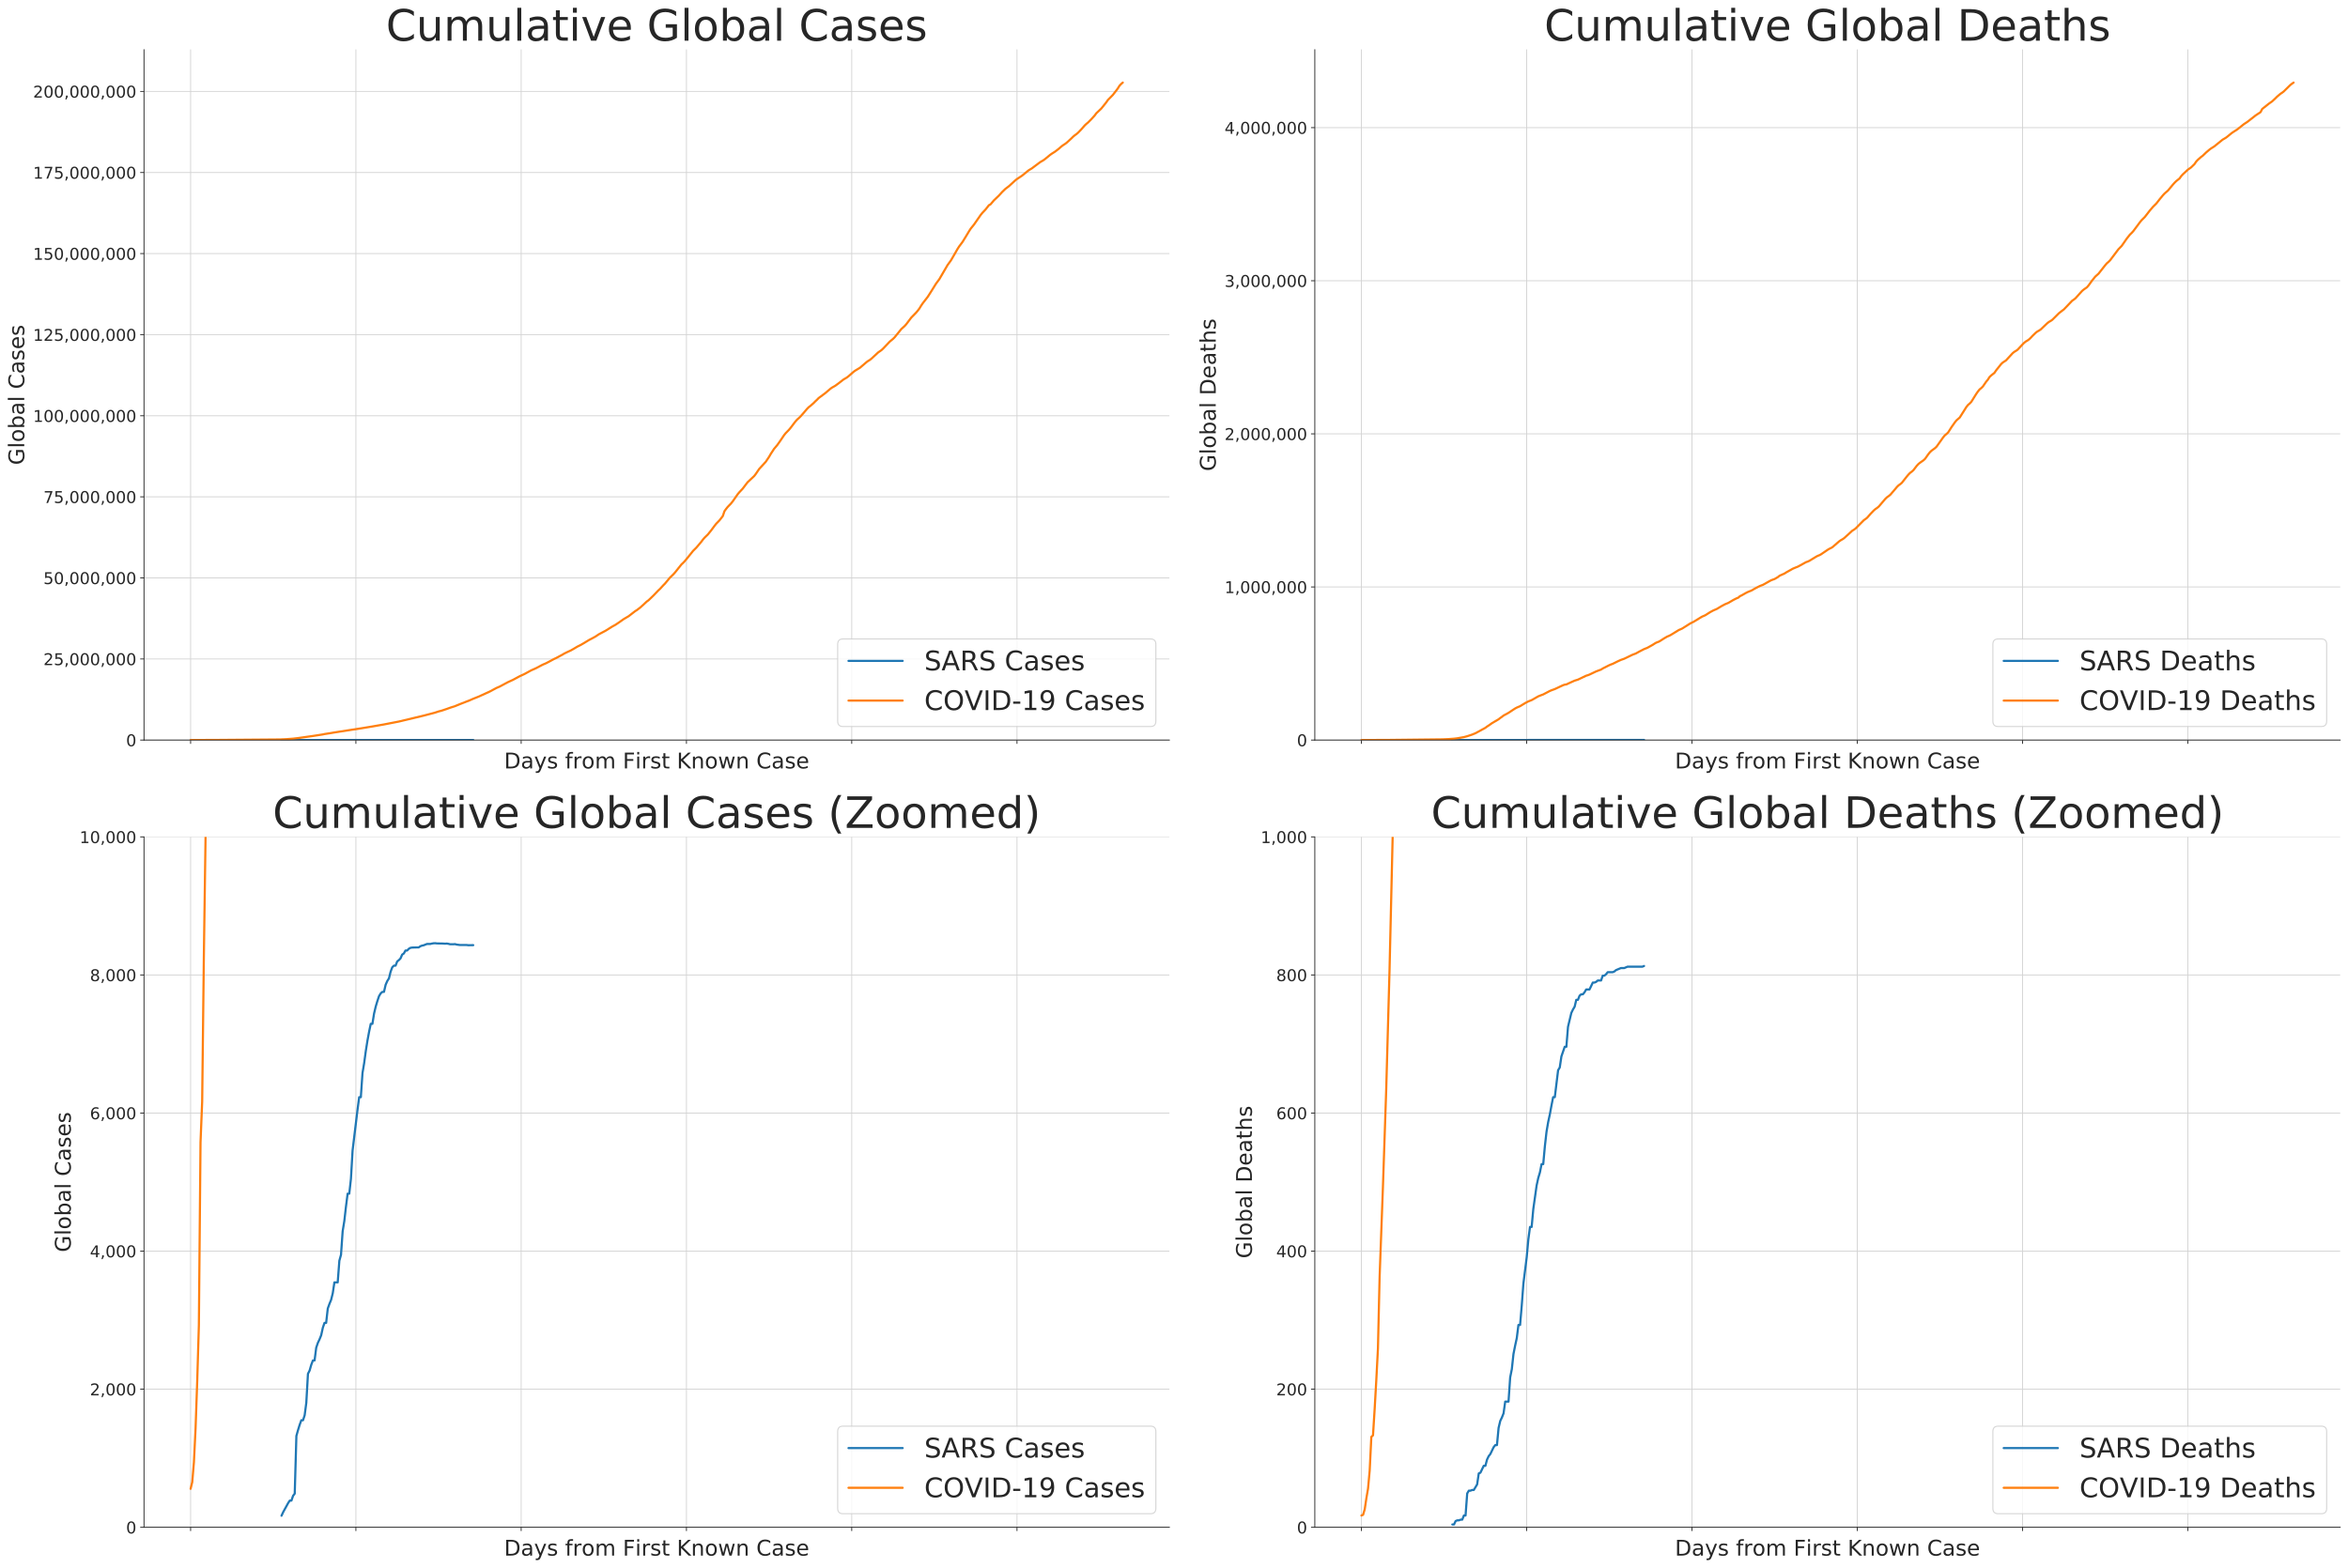 <?xml version="1.0" encoding="utf-8" standalone="no"?>
<!DOCTYPE svg PUBLIC "-//W3C//DTD SVG 1.1//EN"
  "http://www.w3.org/Graphics/SVG/1.1/DTD/svg11.dtd">
<!-- Created with matplotlib (https://matplotlib.org/) -->
<svg height="1448.4pt" version="1.1" viewBox="0 0 2168.4 1448.4" width="2168.4pt" xmlns="http://www.w3.org/2000/svg" xmlns:xlink="http://www.w3.org/1999/xlink">
 <defs>
  <style type="text/css">
*{stroke-linecap:butt;stroke-linejoin:round;}
  </style>
 </defs>
 <g id="figure_1">
  <g id="patch_1">
   <path d="M 0 1448.4 
L 2168.4 1448.4 
L 2168.4 0 
L 0 0 
z
" style="fill:#ffffff;"/>
  </g>
  <g id="axes_1">
   <g id="patch_2">
    <path d="M 132.984 683.643 
L 1079.943 683.643 
L 1079.943 45.913 
L 132.984 45.913 
z
" style="fill:#ffffff;"/>
   </g>
   <g id="matplotlib.axis_1">
    <g id="xtick_1">
     <g id="line2d_1">
      <path clip-path="url(#peacfe7cffc)" d="M 176.028 683.643 
L 176.028 45.913 
" style="fill:none;stroke:#d3d3d3;stroke-linecap:round;stroke-width:0.8;"/>
     </g>
     <g id="line2d_2">
      <defs>
       <path d="M 0 0 
L 0 3.5 
" id="mcc16544d80" style="stroke:#262626;stroke-width:0.8;"/>
      </defs>
      <g>
       <use style="fill:#262626;stroke:#262626;stroke-width:0.8;" x="176.028" xlink:href="#mcc16544d80" y="683.643"/>
      </g>
     </g>
    </g>
    <g id="xtick_2">
     <g id="line2d_3">
      <path clip-path="url(#peacfe7cffc)" d="M 328.665 683.643 
L 328.665 45.913 
" style="fill:none;stroke:#d3d3d3;stroke-linecap:round;stroke-width:0.8;"/>
     </g>
     <g id="line2d_4">
      <g>
       <use style="fill:#262626;stroke:#262626;stroke-width:0.8;" x="328.665" xlink:href="#mcc16544d80" y="683.643"/>
      </g>
     </g>
    </g>
    <g id="xtick_3">
     <g id="line2d_5">
      <path clip-path="url(#peacfe7cffc)" d="M 481.302 683.643 
L 481.302 45.913 
" style="fill:none;stroke:#d3d3d3;stroke-linecap:round;stroke-width:0.8;"/>
     </g>
     <g id="line2d_6">
      <g>
       <use style="fill:#262626;stroke:#262626;stroke-width:0.8;" x="481.302" xlink:href="#mcc16544d80" y="683.643"/>
      </g>
     </g>
    </g>
    <g id="xtick_4">
     <g id="line2d_7">
      <path clip-path="url(#peacfe7cffc)" d="M 633.938 683.643 
L 633.938 45.913 
" style="fill:none;stroke:#d3d3d3;stroke-linecap:round;stroke-width:0.8;"/>
     </g>
     <g id="line2d_8">
      <g>
       <use style="fill:#262626;stroke:#262626;stroke-width:0.8;" x="633.938" xlink:href="#mcc16544d80" y="683.643"/>
      </g>
     </g>
    </g>
    <g id="xtick_5">
     <g id="line2d_9">
      <path clip-path="url(#peacfe7cffc)" d="M 786.575 683.643 
L 786.575 45.913 
" style="fill:none;stroke:#d3d3d3;stroke-linecap:round;stroke-width:0.8;"/>
     </g>
     <g id="line2d_10">
      <g>
       <use style="fill:#262626;stroke:#262626;stroke-width:0.8;" x="786.575" xlink:href="#mcc16544d80" y="683.643"/>
      </g>
     </g>
    </g>
    <g id="xtick_6">
     <g id="line2d_11">
      <path clip-path="url(#peacfe7cffc)" d="M 939.212 683.643 
L 939.212 45.913 
" style="fill:none;stroke:#d3d3d3;stroke-linecap:round;stroke-width:0.8;"/>
     </g>
     <g id="line2d_12">
      <g>
       <use style="fill:#262626;stroke:#262626;stroke-width:0.8;" x="939.212" xlink:href="#mcc16544d80" y="683.643"/>
      </g>
     </g>
    </g>
    <g id="text_1">
     <!-- Days from First Known Case -->
     <defs>
      <path d="M 19.672 64.797 
L 19.672 8.109 
L 31.594 8.109 
Q 46.688 8.109 53.688 14.938 
Q 60.688 21.781 60.688 36.531 
Q 60.688 51.172 53.688 57.984 
Q 46.688 64.797 31.594 64.797 
z
M 9.812 72.906 
L 30.078 72.906 
Q 51.266 72.906 61.172 64.094 
Q 71.094 55.281 71.094 36.531 
Q 71.094 17.672 61.125 8.828 
Q 51.172 0 30.078 0 
L 9.812 0 
z
" id="DejaVuSans-68"/>
      <path d="M 34.281 27.484 
Q 23.391 27.484 19.188 25 
Q 14.984 22.516 14.984 16.5 
Q 14.984 11.719 18.141 8.906 
Q 21.297 6.109 26.703 6.109 
Q 34.188 6.109 38.703 11.406 
Q 43.219 16.703 43.219 25.484 
L 43.219 27.484 
z
M 52.203 31.203 
L 52.203 0 
L 43.219 0 
L 43.219 8.297 
Q 40.141 3.328 35.547 0.953 
Q 30.953 -1.422 24.312 -1.422 
Q 15.922 -1.422 10.953 3.297 
Q 6 8.016 6 15.922 
Q 6 25.141 12.172 29.828 
Q 18.359 34.516 30.609 34.516 
L 43.219 34.516 
L 43.219 35.406 
Q 43.219 41.609 39.141 45 
Q 35.062 48.391 27.688 48.391 
Q 23 48.391 18.547 47.266 
Q 14.109 46.141 10.016 43.891 
L 10.016 52.203 
Q 14.938 54.109 19.578 55.047 
Q 24.219 56 28.609 56 
Q 40.484 56 46.344 49.844 
Q 52.203 43.703 52.203 31.203 
z
" id="DejaVuSans-97"/>
      <path d="M 32.172 -5.078 
Q 28.375 -14.844 24.75 -17.812 
Q 21.141 -20.797 15.094 -20.797 
L 7.906 -20.797 
L 7.906 -13.281 
L 13.188 -13.281 
Q 16.891 -13.281 18.938 -11.516 
Q 21 -9.766 23.484 -3.219 
L 25.094 0.875 
L 2.984 54.688 
L 12.5 54.688 
L 29.594 11.922 
L 46.688 54.688 
L 56.203 54.688 
z
" id="DejaVuSans-121"/>
      <path d="M 44.281 53.078 
L 44.281 44.578 
Q 40.484 46.531 36.375 47.5 
Q 32.281 48.484 27.875 48.484 
Q 21.188 48.484 17.844 46.438 
Q 14.5 44.391 14.5 40.281 
Q 14.5 37.156 16.891 35.375 
Q 19.281 33.594 26.516 31.984 
L 29.594 31.297 
Q 39.156 29.25 43.188 25.516 
Q 47.219 21.781 47.219 15.094 
Q 47.219 7.469 41.188 3.016 
Q 35.156 -1.422 24.609 -1.422 
Q 20.219 -1.422 15.453 -0.562 
Q 10.688 0.297 5.422 2 
L 5.422 11.281 
Q 10.406 8.688 15.234 7.391 
Q 20.062 6.109 24.812 6.109 
Q 31.156 6.109 34.562 8.281 
Q 37.984 10.453 37.984 14.406 
Q 37.984 18.062 35.516 20.016 
Q 33.062 21.969 24.703 23.781 
L 21.578 24.516 
Q 13.234 26.266 9.516 29.906 
Q 5.812 33.547 5.812 39.891 
Q 5.812 47.609 11.281 51.797 
Q 16.75 56 26.812 56 
Q 31.781 56 36.172 55.266 
Q 40.578 54.547 44.281 53.078 
z
" id="DejaVuSans-115"/>
      <path id="DejaVuSans-32"/>
      <path d="M 37.109 75.984 
L 37.109 68.5 
L 28.516 68.5 
Q 23.688 68.5 21.797 66.547 
Q 19.922 64.594 19.922 59.516 
L 19.922 54.688 
L 34.719 54.688 
L 34.719 47.703 
L 19.922 47.703 
L 19.922 0 
L 10.891 0 
L 10.891 47.703 
L 2.297 47.703 
L 2.297 54.688 
L 10.891 54.688 
L 10.891 58.5 
Q 10.891 67.625 15.141 71.797 
Q 19.391 75.984 28.609 75.984 
z
" id="DejaVuSans-102"/>
      <path d="M 41.109 46.297 
Q 39.594 47.172 37.812 47.578 
Q 36.031 48 33.891 48 
Q 26.266 48 22.188 43.047 
Q 18.109 38.094 18.109 28.812 
L 18.109 0 
L 9.078 0 
L 9.078 54.688 
L 18.109 54.688 
L 18.109 46.188 
Q 20.953 51.172 25.484 53.578 
Q 30.031 56 36.531 56 
Q 37.453 56 38.578 55.875 
Q 39.703 55.766 41.062 55.516 
z
" id="DejaVuSans-114"/>
      <path d="M 30.609 48.391 
Q 23.391 48.391 19.188 42.75 
Q 14.984 37.109 14.984 27.297 
Q 14.984 17.484 19.156 11.844 
Q 23.344 6.203 30.609 6.203 
Q 37.797 6.203 41.984 11.859 
Q 46.188 17.531 46.188 27.297 
Q 46.188 37.016 41.984 42.703 
Q 37.797 48.391 30.609 48.391 
z
M 30.609 56 
Q 42.328 56 49.016 48.375 
Q 55.719 40.766 55.719 27.297 
Q 55.719 13.875 49.016 6.219 
Q 42.328 -1.422 30.609 -1.422 
Q 18.844 -1.422 12.172 6.219 
Q 5.516 13.875 5.516 27.297 
Q 5.516 40.766 12.172 48.375 
Q 18.844 56 30.609 56 
z
" id="DejaVuSans-111"/>
      <path d="M 52 44.188 
Q 55.375 50.25 60.062 53.125 
Q 64.75 56 71.094 56 
Q 79.641 56 84.281 50.016 
Q 88.922 44.047 88.922 33.016 
L 88.922 0 
L 79.891 0 
L 79.891 32.719 
Q 79.891 40.578 77.094 44.375 
Q 74.312 48.188 68.609 48.188 
Q 61.625 48.188 57.562 43.547 
Q 53.516 38.922 53.516 30.906 
L 53.516 0 
L 44.484 0 
L 44.484 32.719 
Q 44.484 40.625 41.703 44.406 
Q 38.922 48.188 33.109 48.188 
Q 26.219 48.188 22.156 43.531 
Q 18.109 38.875 18.109 30.906 
L 18.109 0 
L 9.078 0 
L 9.078 54.688 
L 18.109 54.688 
L 18.109 46.188 
Q 21.188 51.219 25.484 53.609 
Q 29.781 56 35.688 56 
Q 41.656 56 45.828 52.969 
Q 50 49.953 52 44.188 
z
" id="DejaVuSans-109"/>
      <path d="M 9.812 72.906 
L 51.703 72.906 
L 51.703 64.594 
L 19.672 64.594 
L 19.672 43.109 
L 48.578 43.109 
L 48.578 34.812 
L 19.672 34.812 
L 19.672 0 
L 9.812 0 
z
" id="DejaVuSans-70"/>
      <path d="M 9.422 54.688 
L 18.406 54.688 
L 18.406 0 
L 9.422 0 
z
M 9.422 75.984 
L 18.406 75.984 
L 18.406 64.594 
L 9.422 64.594 
z
" id="DejaVuSans-105"/>
      <path d="M 18.312 70.219 
L 18.312 54.688 
L 36.812 54.688 
L 36.812 47.703 
L 18.312 47.703 
L 18.312 18.016 
Q 18.312 11.328 20.141 9.422 
Q 21.969 7.516 27.594 7.516 
L 36.812 7.516 
L 36.812 0 
L 27.594 0 
Q 17.188 0 13.234 3.875 
Q 9.281 7.766 9.281 18.016 
L 9.281 47.703 
L 2.688 47.703 
L 2.688 54.688 
L 9.281 54.688 
L 9.281 70.219 
z
" id="DejaVuSans-116"/>
      <path d="M 9.812 72.906 
L 19.672 72.906 
L 19.672 42.094 
L 52.391 72.906 
L 65.094 72.906 
L 28.906 38.922 
L 67.672 0 
L 54.688 0 
L 19.672 35.109 
L 19.672 0 
L 9.812 0 
z
" id="DejaVuSans-75"/>
      <path d="M 54.891 33.016 
L 54.891 0 
L 45.906 0 
L 45.906 32.719 
Q 45.906 40.484 42.875 44.328 
Q 39.844 48.188 33.797 48.188 
Q 26.516 48.188 22.312 43.547 
Q 18.109 38.922 18.109 30.906 
L 18.109 0 
L 9.078 0 
L 9.078 54.688 
L 18.109 54.688 
L 18.109 46.188 
Q 21.344 51.125 25.703 53.562 
Q 30.078 56 35.797 56 
Q 45.219 56 50.047 50.172 
Q 54.891 44.344 54.891 33.016 
z
" id="DejaVuSans-110"/>
      <path d="M 4.203 54.688 
L 13.188 54.688 
L 24.422 12.016 
L 35.594 54.688 
L 46.188 54.688 
L 57.422 12.016 
L 68.609 54.688 
L 77.594 54.688 
L 63.281 0 
L 52.688 0 
L 40.922 44.828 
L 29.109 0 
L 18.5 0 
z
" id="DejaVuSans-119"/>
      <path d="M 64.406 67.281 
L 64.406 56.891 
Q 59.422 61.531 53.781 63.812 
Q 48.141 66.109 41.797 66.109 
Q 29.297 66.109 22.656 58.469 
Q 16.016 50.828 16.016 36.375 
Q 16.016 21.969 22.656 14.328 
Q 29.297 6.688 41.797 6.688 
Q 48.141 6.688 53.781 8.984 
Q 59.422 11.281 64.406 15.922 
L 64.406 5.609 
Q 59.234 2.094 53.438 0.328 
Q 47.656 -1.422 41.219 -1.422 
Q 24.656 -1.422 15.125 8.703 
Q 5.609 18.844 5.609 36.375 
Q 5.609 53.953 15.125 64.078 
Q 24.656 74.219 41.219 74.219 
Q 47.75 74.219 53.531 72.484 
Q 59.328 70.75 64.406 67.281 
z
" id="DejaVuSans-67"/>
      <path d="M 56.203 29.594 
L 56.203 25.203 
L 14.891 25.203 
Q 15.484 15.922 20.484 11.062 
Q 25.484 6.203 34.422 6.203 
Q 39.594 6.203 44.453 7.469 
Q 49.312 8.734 54.109 11.281 
L 54.109 2.781 
Q 49.266 0.734 44.188 -0.344 
Q 39.109 -1.422 33.891 -1.422 
Q 20.797 -1.422 13.156 6.188 
Q 5.516 13.812 5.516 26.812 
Q 5.516 40.234 12.766 48.109 
Q 20.016 56 32.328 56 
Q 43.359 56 49.781 48.891 
Q 56.203 41.797 56.203 29.594 
z
M 47.219 32.234 
Q 47.125 39.594 43.094 43.984 
Q 39.062 48.391 32.422 48.391 
Q 24.906 48.391 20.391 44.141 
Q 15.875 39.891 15.188 32.172 
z
" id="DejaVuSans-101"/>
     </defs>
     <g style="fill:#262626;" transform="translate(465.545 709.84)scale(0.2 -0.2)">
      <use xlink:href="#DejaVuSans-68"/>
      <use x="77.002" xlink:href="#DejaVuSans-97"/>
      <use x="138.281" xlink:href="#DejaVuSans-121"/>
      <use x="197.461" xlink:href="#DejaVuSans-115"/>
      <use x="249.561" xlink:href="#DejaVuSans-32"/>
      <use x="281.348" xlink:href="#DejaVuSans-102"/>
      <use x="316.553" xlink:href="#DejaVuSans-114"/>
      <use x="357.635" xlink:href="#DejaVuSans-111"/>
      <use x="418.816" xlink:href="#DejaVuSans-109"/>
      <use x="516.229" xlink:href="#DejaVuSans-32"/>
      <use x="548.016" xlink:href="#DejaVuSans-70"/>
      <use x="605.426" xlink:href="#DejaVuSans-105"/>
      <use x="633.209" xlink:href="#DejaVuSans-114"/>
      <use x="674.322" xlink:href="#DejaVuSans-115"/>
      <use x="726.422" xlink:href="#DejaVuSans-116"/>
      <use x="765.631" xlink:href="#DejaVuSans-32"/>
      <use x="797.418" xlink:href="#DejaVuSans-75"/>
      <use x="862.994" xlink:href="#DejaVuSans-110"/>
      <use x="926.373" xlink:href="#DejaVuSans-111"/>
      <use x="987.555" xlink:href="#DejaVuSans-119"/>
      <use x="1069.342" xlink:href="#DejaVuSans-110"/>
      <use x="1132.721" xlink:href="#DejaVuSans-32"/>
      <use x="1164.508" xlink:href="#DejaVuSans-67"/>
      <use x="1234.332" xlink:href="#DejaVuSans-97"/>
      <use x="1295.611" xlink:href="#DejaVuSans-115"/>
      <use x="1347.711" xlink:href="#DejaVuSans-101"/>
     </g>
    </g>
   </g>
   <g id="matplotlib.axis_2">
    <g id="ytick_1">
     <g id="line2d_13">
      <path clip-path="url(#peacfe7cffc)" d="M 132.984 683.643 
L 1079.943 683.643 
" style="fill:none;stroke:#d3d3d3;stroke-linecap:round;stroke-width:0.8;"/>
     </g>
     <g id="line2d_14">
      <defs>
       <path d="M 0 0 
L -3.5 0 
" id="m5b19ff1865" style="stroke:#262626;stroke-width:0.8;"/>
      </defs>
      <g>
       <use style="fill:#262626;stroke:#262626;stroke-width:0.8;" x="132.984" xlink:href="#m5b19ff1865" y="683.643"/>
      </g>
     </g>
     <g id="text_2">
      <!-- 0 -->
      <defs>
       <path d="M 31.781 66.406 
Q 24.172 66.406 20.328 58.906 
Q 16.5 51.422 16.5 36.375 
Q 16.5 21.391 20.328 13.891 
Q 24.172 6.391 31.781 6.391 
Q 39.453 6.391 43.281 13.891 
Q 47.125 21.391 47.125 36.375 
Q 47.125 51.422 43.281 58.906 
Q 39.453 66.406 31.781 66.406 
z
M 31.781 74.219 
Q 44.047 74.219 50.516 64.516 
Q 56.984 54.828 56.984 36.375 
Q 56.984 17.969 50.516 8.266 
Q 44.047 -1.422 31.781 -1.422 
Q 19.531 -1.422 13.062 8.266 
Q 6.594 17.969 6.594 36.375 
Q 6.594 54.828 13.062 64.516 
Q 19.531 74.219 31.781 74.219 
z
" id="DejaVuSans-48"/>
      </defs>
      <g style="fill:#262626;" transform="translate(116.441 689.342)scale(0.15 -0.15)">
       <use xlink:href="#DejaVuSans-48"/>
      </g>
     </g>
    </g>
    <g id="ytick_2">
     <g id="line2d_15">
      <path clip-path="url(#peacfe7cffc)" d="M 132.984 608.745 
L 1079.943 608.745 
" style="fill:none;stroke:#d3d3d3;stroke-linecap:round;stroke-width:0.8;"/>
     </g>
     <g id="line2d_16">
      <g>
       <use style="fill:#262626;stroke:#262626;stroke-width:0.8;" x="132.984" xlink:href="#m5b19ff1865" y="608.745"/>
      </g>
     </g>
     <g id="text_3">
      <!-- 25,000,000 -->
      <defs>
       <path d="M 19.188 8.297 
L 53.609 8.297 
L 53.609 0 
L 7.328 0 
L 7.328 8.297 
Q 12.938 14.109 22.625 23.891 
Q 32.328 33.688 34.812 36.531 
Q 39.547 41.844 41.422 45.531 
Q 43.312 49.219 43.312 52.781 
Q 43.312 58.594 39.234 62.25 
Q 35.156 65.922 28.609 65.922 
Q 23.969 65.922 18.812 64.312 
Q 13.672 62.703 7.812 59.422 
L 7.812 69.391 
Q 13.766 71.781 18.938 73 
Q 24.125 74.219 28.422 74.219 
Q 39.75 74.219 46.484 68.547 
Q 53.219 62.891 53.219 53.422 
Q 53.219 48.922 51.531 44.891 
Q 49.859 40.875 45.406 35.406 
Q 44.188 33.984 37.641 27.219 
Q 31.109 20.453 19.188 8.297 
z
" id="DejaVuSans-50"/>
       <path d="M 10.797 72.906 
L 49.516 72.906 
L 49.516 64.594 
L 19.828 64.594 
L 19.828 46.734 
Q 21.969 47.469 24.109 47.828 
Q 26.266 48.188 28.422 48.188 
Q 40.625 48.188 47.75 41.5 
Q 54.891 34.812 54.891 23.391 
Q 54.891 11.625 47.562 5.094 
Q 40.234 -1.422 26.906 -1.422 
Q 22.312 -1.422 17.547 -0.641 
Q 12.797 0.141 7.719 1.703 
L 7.719 11.625 
Q 12.109 9.234 16.797 8.062 
Q 21.484 6.891 26.703 6.891 
Q 35.156 6.891 40.078 11.328 
Q 45.016 15.766 45.016 23.391 
Q 45.016 31 40.078 35.438 
Q 35.156 39.891 26.703 39.891 
Q 22.75 39.891 18.812 39.016 
Q 14.891 38.141 10.797 36.281 
z
" id="DejaVuSans-53"/>
       <path d="M 11.719 12.406 
L 22.016 12.406 
L 22.016 4 
L 14.016 -11.625 
L 7.719 -11.625 
L 11.719 4 
z
" id="DejaVuSans-44"/>
      </defs>
      <g style="fill:#262626;" transform="translate(40.1 614.443)scale(0.15 -0.15)">
       <use xlink:href="#DejaVuSans-50"/>
       <use x="63.623" xlink:href="#DejaVuSans-53"/>
       <use x="127.246" xlink:href="#DejaVuSans-44"/>
       <use x="159.033" xlink:href="#DejaVuSans-48"/>
       <use x="222.656" xlink:href="#DejaVuSans-48"/>
       <use x="286.279" xlink:href="#DejaVuSans-48"/>
       <use x="349.902" xlink:href="#DejaVuSans-44"/>
       <use x="381.689" xlink:href="#DejaVuSans-48"/>
       <use x="445.312" xlink:href="#DejaVuSans-48"/>
       <use x="508.936" xlink:href="#DejaVuSans-48"/>
      </g>
     </g>
    </g>
    <g id="ytick_3">
     <g id="line2d_17">
      <path clip-path="url(#peacfe7cffc)" d="M 132.984 533.846 
L 1079.943 533.846 
" style="fill:none;stroke:#d3d3d3;stroke-linecap:round;stroke-width:0.8;"/>
     </g>
     <g id="line2d_18">
      <g>
       <use style="fill:#262626;stroke:#262626;stroke-width:0.8;" x="132.984" xlink:href="#m5b19ff1865" y="533.846"/>
      </g>
     </g>
     <g id="text_4">
      <!-- 50,000,000 -->
      <g style="fill:#262626;" transform="translate(40.1 539.545)scale(0.15 -0.15)">
       <use xlink:href="#DejaVuSans-53"/>
       <use x="63.623" xlink:href="#DejaVuSans-48"/>
       <use x="127.246" xlink:href="#DejaVuSans-44"/>
       <use x="159.033" xlink:href="#DejaVuSans-48"/>
       <use x="222.656" xlink:href="#DejaVuSans-48"/>
       <use x="286.279" xlink:href="#DejaVuSans-48"/>
       <use x="349.902" xlink:href="#DejaVuSans-44"/>
       <use x="381.689" xlink:href="#DejaVuSans-48"/>
       <use x="445.312" xlink:href="#DejaVuSans-48"/>
       <use x="508.936" xlink:href="#DejaVuSans-48"/>
      </g>
     </g>
    </g>
    <g id="ytick_4">
     <g id="line2d_19">
      <path clip-path="url(#peacfe7cffc)" d="M 132.984 458.947 
L 1079.943 458.947 
" style="fill:none;stroke:#d3d3d3;stroke-linecap:round;stroke-width:0.8;"/>
     </g>
     <g id="line2d_20">
      <g>
       <use style="fill:#262626;stroke:#262626;stroke-width:0.8;" x="132.984" xlink:href="#m5b19ff1865" y="458.947"/>
      </g>
     </g>
     <g id="text_5">
      <!-- 75,000,000 -->
      <defs>
       <path d="M 8.203 72.906 
L 55.078 72.906 
L 55.078 68.703 
L 28.609 0 
L 18.312 0 
L 43.219 64.594 
L 8.203 64.594 
z
" id="DejaVuSans-55"/>
      </defs>
      <g style="fill:#262626;" transform="translate(40.1 464.646)scale(0.15 -0.15)">
       <use xlink:href="#DejaVuSans-55"/>
       <use x="63.623" xlink:href="#DejaVuSans-53"/>
       <use x="127.246" xlink:href="#DejaVuSans-44"/>
       <use x="159.033" xlink:href="#DejaVuSans-48"/>
       <use x="222.656" xlink:href="#DejaVuSans-48"/>
       <use x="286.279" xlink:href="#DejaVuSans-48"/>
       <use x="349.902" xlink:href="#DejaVuSans-44"/>
       <use x="381.689" xlink:href="#DejaVuSans-48"/>
       <use x="445.312" xlink:href="#DejaVuSans-48"/>
       <use x="508.936" xlink:href="#DejaVuSans-48"/>
      </g>
     </g>
    </g>
    <g id="ytick_5">
     <g id="line2d_21">
      <path clip-path="url(#peacfe7cffc)" d="M 132.984 384.049 
L 1079.943 384.049 
" style="fill:none;stroke:#d3d3d3;stroke-linecap:round;stroke-width:0.8;"/>
     </g>
     <g id="line2d_22">
      <g>
       <use style="fill:#262626;stroke:#262626;stroke-width:0.8;" x="132.984" xlink:href="#m5b19ff1865" y="384.049"/>
      </g>
     </g>
     <g id="text_6">
      <!-- 100,000,000 -->
      <defs>
       <path d="M 12.406 8.297 
L 28.516 8.297 
L 28.516 63.922 
L 10.984 60.406 
L 10.984 69.391 
L 28.422 72.906 
L 38.281 72.906 
L 38.281 8.297 
L 54.391 8.297 
L 54.391 0 
L 12.406 0 
z
" id="DejaVuSans-49"/>
      </defs>
      <g style="fill:#262626;" transform="translate(30.556 389.748)scale(0.15 -0.15)">
       <use xlink:href="#DejaVuSans-49"/>
       <use x="63.623" xlink:href="#DejaVuSans-48"/>
       <use x="127.246" xlink:href="#DejaVuSans-48"/>
       <use x="190.869" xlink:href="#DejaVuSans-44"/>
       <use x="222.656" xlink:href="#DejaVuSans-48"/>
       <use x="286.279" xlink:href="#DejaVuSans-48"/>
       <use x="349.902" xlink:href="#DejaVuSans-48"/>
       <use x="413.525" xlink:href="#DejaVuSans-44"/>
       <use x="445.312" xlink:href="#DejaVuSans-48"/>
       <use x="508.936" xlink:href="#DejaVuSans-48"/>
       <use x="572.559" xlink:href="#DejaVuSans-48"/>
      </g>
     </g>
    </g>
    <g id="ytick_6">
     <g id="line2d_23">
      <path clip-path="url(#peacfe7cffc)" d="M 132.984 309.15 
L 1079.943 309.15 
" style="fill:none;stroke:#d3d3d3;stroke-linecap:round;stroke-width:0.8;"/>
     </g>
     <g id="line2d_24">
      <g>
       <use style="fill:#262626;stroke:#262626;stroke-width:0.8;" x="132.984" xlink:href="#m5b19ff1865" y="309.15"/>
      </g>
     </g>
     <g id="text_7">
      <!-- 125,000,000 -->
      <g style="fill:#262626;" transform="translate(30.556 314.849)scale(0.15 -0.15)">
       <use xlink:href="#DejaVuSans-49"/>
       <use x="63.623" xlink:href="#DejaVuSans-50"/>
       <use x="127.246" xlink:href="#DejaVuSans-53"/>
       <use x="190.869" xlink:href="#DejaVuSans-44"/>
       <use x="222.656" xlink:href="#DejaVuSans-48"/>
       <use x="286.279" xlink:href="#DejaVuSans-48"/>
       <use x="349.902" xlink:href="#DejaVuSans-48"/>
       <use x="413.525" xlink:href="#DejaVuSans-44"/>
       <use x="445.312" xlink:href="#DejaVuSans-48"/>
       <use x="508.936" xlink:href="#DejaVuSans-48"/>
       <use x="572.559" xlink:href="#DejaVuSans-48"/>
      </g>
     </g>
    </g>
    <g id="ytick_7">
     <g id="line2d_25">
      <path clip-path="url(#peacfe7cffc)" d="M 132.984 234.252 
L 1079.943 234.252 
" style="fill:none;stroke:#d3d3d3;stroke-linecap:round;stroke-width:0.8;"/>
     </g>
     <g id="line2d_26">
      <g>
       <use style="fill:#262626;stroke:#262626;stroke-width:0.8;" x="132.984" xlink:href="#m5b19ff1865" y="234.252"/>
      </g>
     </g>
     <g id="text_8">
      <!-- 150,000,000 -->
      <g style="fill:#262626;" transform="translate(30.556 239.95)scale(0.15 -0.15)">
       <use xlink:href="#DejaVuSans-49"/>
       <use x="63.623" xlink:href="#DejaVuSans-53"/>
       <use x="127.246" xlink:href="#DejaVuSans-48"/>
       <use x="190.869" xlink:href="#DejaVuSans-44"/>
       <use x="222.656" xlink:href="#DejaVuSans-48"/>
       <use x="286.279" xlink:href="#DejaVuSans-48"/>
       <use x="349.902" xlink:href="#DejaVuSans-48"/>
       <use x="413.525" xlink:href="#DejaVuSans-44"/>
       <use x="445.312" xlink:href="#DejaVuSans-48"/>
       <use x="508.936" xlink:href="#DejaVuSans-48"/>
       <use x="572.559" xlink:href="#DejaVuSans-48"/>
      </g>
     </g>
    </g>
    <g id="ytick_8">
     <g id="line2d_27">
      <path clip-path="url(#peacfe7cffc)" d="M 132.984 159.353 
L 1079.943 159.353 
" style="fill:none;stroke:#d3d3d3;stroke-linecap:round;stroke-width:0.8;"/>
     </g>
     <g id="line2d_28">
      <g>
       <use style="fill:#262626;stroke:#262626;stroke-width:0.8;" x="132.984" xlink:href="#m5b19ff1865" y="159.353"/>
      </g>
     </g>
     <g id="text_9">
      <!-- 175,000,000 -->
      <g style="fill:#262626;" transform="translate(30.556 165.052)scale(0.15 -0.15)">
       <use xlink:href="#DejaVuSans-49"/>
       <use x="63.623" xlink:href="#DejaVuSans-55"/>
       <use x="127.246" xlink:href="#DejaVuSans-53"/>
       <use x="190.869" xlink:href="#DejaVuSans-44"/>
       <use x="222.656" xlink:href="#DejaVuSans-48"/>
       <use x="286.279" xlink:href="#DejaVuSans-48"/>
       <use x="349.902" xlink:href="#DejaVuSans-48"/>
       <use x="413.525" xlink:href="#DejaVuSans-44"/>
       <use x="445.312" xlink:href="#DejaVuSans-48"/>
       <use x="508.936" xlink:href="#DejaVuSans-48"/>
       <use x="572.559" xlink:href="#DejaVuSans-48"/>
      </g>
     </g>
    </g>
    <g id="ytick_9">
     <g id="line2d_29">
      <path clip-path="url(#peacfe7cffc)" d="M 132.984 84.454 
L 1079.943 84.454 
" style="fill:none;stroke:#d3d3d3;stroke-linecap:round;stroke-width:0.8;"/>
     </g>
     <g id="line2d_30">
      <g>
       <use style="fill:#262626;stroke:#262626;stroke-width:0.8;" x="132.984" xlink:href="#m5b19ff1865" y="84.454"/>
      </g>
     </g>
     <g id="text_10">
      <!-- 200,000,000 -->
      <g style="fill:#262626;" transform="translate(30.556 90.153)scale(0.15 -0.15)">
       <use xlink:href="#DejaVuSans-50"/>
       <use x="63.623" xlink:href="#DejaVuSans-48"/>
       <use x="127.246" xlink:href="#DejaVuSans-48"/>
       <use x="190.869" xlink:href="#DejaVuSans-44"/>
       <use x="222.656" xlink:href="#DejaVuSans-48"/>
       <use x="286.279" xlink:href="#DejaVuSans-48"/>
       <use x="349.902" xlink:href="#DejaVuSans-48"/>
       <use x="413.525" xlink:href="#DejaVuSans-44"/>
       <use x="445.312" xlink:href="#DejaVuSans-48"/>
       <use x="508.936" xlink:href="#DejaVuSans-48"/>
       <use x="572.559" xlink:href="#DejaVuSans-48"/>
      </g>
     </g>
    </g>
    <g id="text_11">
     <!-- Global Cases -->
     <defs>
      <path d="M 59.516 10.406 
L 59.516 29.984 
L 43.406 29.984 
L 43.406 38.094 
L 69.281 38.094 
L 69.281 6.781 
Q 63.578 2.734 56.688 0.656 
Q 49.812 -1.422 42 -1.422 
Q 24.906 -1.422 15.25 8.562 
Q 5.609 18.562 5.609 36.375 
Q 5.609 54.25 15.25 64.234 
Q 24.906 74.219 42 74.219 
Q 49.125 74.219 55.547 72.453 
Q 61.969 70.703 67.391 67.281 
L 67.391 56.781 
Q 61.922 61.422 55.766 63.766 
Q 49.609 66.109 42.828 66.109 
Q 29.438 66.109 22.719 58.641 
Q 16.016 51.172 16.016 36.375 
Q 16.016 21.625 22.719 14.156 
Q 29.438 6.688 42.828 6.688 
Q 48.047 6.688 52.141 7.594 
Q 56.25 8.5 59.516 10.406 
z
" id="DejaVuSans-71"/>
      <path d="M 9.422 75.984 
L 18.406 75.984 
L 18.406 0 
L 9.422 0 
z
" id="DejaVuSans-108"/>
      <path d="M 48.688 27.297 
Q 48.688 37.203 44.609 42.844 
Q 40.531 48.484 33.406 48.484 
Q 26.266 48.484 22.188 42.844 
Q 18.109 37.203 18.109 27.297 
Q 18.109 17.391 22.188 11.75 
Q 26.266 6.109 33.406 6.109 
Q 40.531 6.109 44.609 11.75 
Q 48.688 17.391 48.688 27.297 
z
M 18.109 46.391 
Q 20.953 51.266 25.266 53.625 
Q 29.594 56 35.594 56 
Q 45.562 56 51.781 48.094 
Q 58.016 40.188 58.016 27.297 
Q 58.016 14.406 51.781 6.484 
Q 45.562 -1.422 35.594 -1.422 
Q 29.594 -1.422 25.266 0.953 
Q 20.953 3.328 18.109 8.203 
L 18.109 0 
L 9.078 0 
L 9.078 75.984 
L 18.109 75.984 
z
" id="DejaVuSans-98"/>
     </defs>
     <g style="fill:#262626;" transform="translate(22.397 429.539)rotate(-90)scale(0.2 -0.2)">
      <use xlink:href="#DejaVuSans-71"/>
      <use x="77.49" xlink:href="#DejaVuSans-108"/>
      <use x="105.273" xlink:href="#DejaVuSans-111"/>
      <use x="166.455" xlink:href="#DejaVuSans-98"/>
      <use x="229.932" xlink:href="#DejaVuSans-97"/>
      <use x="291.211" xlink:href="#DejaVuSans-108"/>
      <use x="318.994" xlink:href="#DejaVuSans-32"/>
      <use x="350.781" xlink:href="#DejaVuSans-67"/>
      <use x="420.605" xlink:href="#DejaVuSans-97"/>
      <use x="481.885" xlink:href="#DejaVuSans-115"/>
      <use x="533.984" xlink:href="#DejaVuSans-101"/>
      <use x="595.508" xlink:href="#DejaVuSans-115"/>
     </g>
    </g>
   </g>
   <g id="line2d_31">
    <path clip-path="url(#peacfe7cffc)" d="M 259.978 683.643 
L 437.037 683.618 
L 437.037 683.618 
" style="fill:none;stroke:#1f77b4;stroke-linecap:round;stroke-width:2;"/>
   </g>
   <g id="line2d_32">
    <path clip-path="url(#peacfe7cffc)" d="M 176.028 683.642 
L 201.976 683.532 
L 258.452 683.092 
L 264.557 682.812 
L 270.663 682.359 
L 275.242 681.823 
L 284.4 680.52 
L 288.979 679.878 
L 298.137 678.46 
L 299.664 678.1 
L 304.243 677.403 
L 308.822 676.622 
L 334.77 672.609 
L 343.928 671.095 
L 354.613 669.228 
L 368.35 666.55 
L 391.246 661.086 
L 400.404 658.684 
L 401.93 658.261 
L 404.983 657.25 
L 408.036 656.45 
L 412.615 654.899 
L 415.668 653.791 
L 420.247 652.312 
L 424.826 650.428 
L 433.984 646.85 
L 437.037 645.504 
L 441.616 643.689 
L 452.301 638.848 
L 458.406 635.558 
L 461.459 634.242 
L 464.512 632.611 
L 469.091 630.156 
L 473.67 628.073 
L 479.775 624.77 
L 484.354 622.648 
L 490.46 619.301 
L 495.039 617.262 
L 501.144 614.034 
L 504.197 612.741 
L 507.25 611.16 
L 511.829 608.669 
L 513.355 608.007 
L 519.461 604.733 
L 520.987 603.792 
L 524.04 602.292 
L 527.093 600.914 
L 530.145 599.162 
L 533.198 597.34 
L 536.251 595.823 
L 539.304 594.055 
L 543.883 591.26 
L 546.935 589.678 
L 549.988 587.997 
L 553.041 585.948 
L 556.094 584.33 
L 559.146 582.719 
L 565.252 578.899 
L 568.305 577.216 
L 571.357 575.187 
L 575.936 571.953 
L 580.516 569.263 
L 583.568 566.898 
L 586.621 564.544 
L 588.147 563.6 
L 591.2 561.274 
L 594.253 558.526 
L 597.306 555.669 
L 598.832 554.588 
L 603.411 550.188 
L 607.99 545.4 
L 609.517 544.015 
L 612.569 540.669 
L 614.096 539.136 
L 618.675 533.628 
L 621.728 530.675 
L 623.254 528.999 
L 629.359 521.374 
L 630.886 519.954 
L 632.412 518.354 
L 635.465 514.643 
L 640.044 508.921 
L 643.097 505.886 
L 647.676 500.464 
L 649.202 498.407 
L 650.729 496.651 
L 653.781 493.664 
L 656.834 489.876 
L 659.887 485.748 
L 661.413 483.825 
L 664.466 480.654 
L 667.519 476.718 
L 669.045 472.23 
L 670.571 470.118 
L 672.098 468.216 
L 675.15 465.052 
L 676.677 463.146 
L 681.256 456.57 
L 682.782 454.738 
L 685.835 451.495 
L 688.888 447.465 
L 690.414 445.467 
L 696.52 439.737 
L 698.046 437.744 
L 701.099 433.232 
L 707.204 426.562 
L 710.257 421.997 
L 711.783 419.355 
L 714.836 414.672 
L 717.889 411.052 
L 720.941 406.696 
L 723.994 402.135 
L 725.521 400.221 
L 728.573 397.093 
L 730.1 395.271 
L 733.152 391.228 
L 734.679 389.253 
L 736.205 387.552 
L 737.731 386.217 
L 739.258 384.728 
L 742.311 381.268 
L 745.363 377.659 
L 746.89 376.115 
L 748.416 374.972 
L 751.469 372.262 
L 752.995 370.698 
L 754.522 369.299 
L 756.048 367.694 
L 762.153 363.159 
L 766.732 359.246 
L 768.259 358.128 
L 771.312 356.399 
L 774.364 354.163 
L 778.943 350.608 
L 781.996 348.802 
L 783.523 347.636 
L 788.102 343.635 
L 789.628 342.469 
L 794.207 339.714 
L 800.313 334.466 
L 801.839 333.363 
L 803.365 332.468 
L 804.892 331.225 
L 810.997 325.571 
L 814.05 323.446 
L 815.576 322.028 
L 821.682 315.576 
L 824.734 313.059 
L 826.261 311.518 
L 832.366 303.994 
L 835.419 301.213 
L 836.945 299.509 
L 841.525 293.431 
L 846.104 288.721 
L 847.63 286.911 
L 849.156 284.859 
L 850.683 282.343 
L 852.209 280.101 
L 856.788 274.194 
L 859.841 269.411 
L 864.42 262.041 
L 867.473 257.91 
L 870.526 252.685 
L 875.105 244.822 
L 878.157 240.613 
L 881.21 235.368 
L 884.263 230.044 
L 885.789 227.658 
L 888.842 223.596 
L 891.895 218.657 
L 894.947 213.556 
L 896.474 211.202 
L 899.527 207.418 
L 905.632 198.603 
L 907.158 196.722 
L 910.211 193.461 
L 913.264 189.583 
L 914.79 188.744 
L 917.843 185.137 
L 922.422 180.754 
L 925.475 177.388 
L 928.528 174.447 
L 931.58 172.14 
L 937.686 166.572 
L 939.212 165.379 
L 943.791 162.35 
L 949.897 157.371 
L 952.949 155.539 
L 956.002 153.232 
L 960.581 149.799 
L 963.634 148.008 
L 965.16 146.893 
L 969.739 143.11 
L 971.266 142.023 
L 974.319 140.1 
L 977.371 137.769 
L 980.424 135.131 
L 981.95 134.007 
L 983.477 133.027 
L 985.003 131.914 
L 989.582 127.722 
L 991.109 126.199 
L 992.635 124.922 
L 994.161 123.83 
L 995.688 122.511 
L 998.74 119.334 
L 1001.793 115.83 
L 1003.32 114.411 
L 1004.846 113.145 
L 1007.899 110.054 
L 1010.951 106.678 
L 1012.478 104.613 
L 1017.057 100.266 
L 1020.11 96.481 
L 1021.636 94.552 
L 1023.162 92.345 
L 1027.741 87.675 
L 1030.794 83.744 
L 1032.321 81.683 
L 1033.847 79.223 
L 1035.373 77.591 
L 1036.9 76.281 
L 1036.9 76.281 
" style="fill:none;stroke:#ff7f0e;stroke-linecap:round;stroke-width:2;"/>
   </g>
   <g id="patch_3">
    <path d="M 132.984 683.643 
L 132.984 45.913 
" style="fill:none;stroke:#262626;stroke-linecap:square;stroke-linejoin:miter;stroke-width:0.8;"/>
   </g>
   <g id="patch_4">
    <path d="M 132.984 683.643 
L 1079.943 683.643 
" style="fill:none;stroke:#262626;stroke-linecap:square;stroke-linejoin:miter;stroke-width:0.8;"/>
   </g>
   <g id="text_12">
    <!-- Cumulative Global Cases -->
    <defs>
     <path d="M 8.5 21.578 
L 8.5 54.688 
L 17.484 54.688 
L 17.484 21.922 
Q 17.484 14.156 20.5 10.266 
Q 23.531 6.391 29.594 6.391 
Q 36.859 6.391 41.078 11.031 
Q 45.312 15.672 45.312 23.688 
L 45.312 54.688 
L 54.297 54.688 
L 54.297 0 
L 45.312 0 
L 45.312 8.406 
Q 42.047 3.422 37.719 1 
Q 33.406 -1.422 27.688 -1.422 
Q 18.266 -1.422 13.375 4.438 
Q 8.5 10.297 8.5 21.578 
z
M 31.109 56 
z
" id="DejaVuSans-117"/>
     <path d="M 2.984 54.688 
L 12.5 54.688 
L 29.594 8.797 
L 46.688 54.688 
L 56.203 54.688 
L 35.688 0 
L 23.484 0 
z
" id="DejaVuSans-118"/>
    </defs>
    <g style="fill:#262626;" transform="translate(356.436 37.594)scale(0.4 -0.4)">
     <use xlink:href="#DejaVuSans-67"/>
     <use x="69.824" xlink:href="#DejaVuSans-117"/>
     <use x="133.203" xlink:href="#DejaVuSans-109"/>
     <use x="230.615" xlink:href="#DejaVuSans-117"/>
     <use x="293.994" xlink:href="#DejaVuSans-108"/>
     <use x="321.777" xlink:href="#DejaVuSans-97"/>
     <use x="383.057" xlink:href="#DejaVuSans-116"/>
     <use x="422.266" xlink:href="#DejaVuSans-105"/>
     <use x="450.049" xlink:href="#DejaVuSans-118"/>
     <use x="509.229" xlink:href="#DejaVuSans-101"/>
     <use x="570.752" xlink:href="#DejaVuSans-32"/>
     <use x="602.539" xlink:href="#DejaVuSans-71"/>
     <use x="680.029" xlink:href="#DejaVuSans-108"/>
     <use x="707.812" xlink:href="#DejaVuSans-111"/>
     <use x="768.994" xlink:href="#DejaVuSans-98"/>
     <use x="832.471" xlink:href="#DejaVuSans-97"/>
     <use x="893.75" xlink:href="#DejaVuSans-108"/>
     <use x="921.533" xlink:href="#DejaVuSans-32"/>
     <use x="953.32" xlink:href="#DejaVuSans-67"/>
     <use x="1023.145" xlink:href="#DejaVuSans-97"/>
     <use x="1084.424" xlink:href="#DejaVuSans-115"/>
     <use x="1136.523" xlink:href="#DejaVuSans-101"/>
     <use x="1198.047" xlink:href="#DejaVuSans-115"/>
    </g>
   </g>
   <g id="legend_1">
    <g id="patch_5">
     <path d="M 778.6 671.143 
L 1062.443 671.143 
Q 1067.443 671.143 1067.443 666.143 
L 1067.443 595.253 
Q 1067.443 590.253 1062.443 590.253 
L 778.6 590.253 
Q 773.6 590.253 773.6 595.253 
L 773.6 666.143 
Q 773.6 671.143 778.6 671.143 
z
" style="fill:#ffffff;opacity:0.8;stroke:#cccccc;stroke-linejoin:miter;"/>
    </g>
    <g id="line2d_33">
     <path d="M 783.6 610.499 
L 833.6 610.499 
" style="fill:none;stroke:#1f77b4;stroke-linecap:round;stroke-width:2;"/>
    </g>
    <g id="line2d_34"/>
    <g id="text_13">
     <!-- SARS Cases -->
     <defs>
      <path d="M 53.516 70.516 
L 53.516 60.891 
Q 47.906 63.578 42.922 64.891 
Q 37.938 66.219 33.297 66.219 
Q 25.25 66.219 20.875 63.094 
Q 16.5 59.969 16.5 54.203 
Q 16.5 49.359 19.406 46.891 
Q 22.312 44.438 30.422 42.922 
L 36.375 41.703 
Q 47.406 39.594 52.656 34.297 
Q 57.906 29 57.906 20.125 
Q 57.906 9.516 50.797 4.047 
Q 43.703 -1.422 29.984 -1.422 
Q 24.812 -1.422 18.969 -0.25 
Q 13.141 0.922 6.891 3.219 
L 6.891 13.375 
Q 12.891 10.016 18.656 8.297 
Q 24.422 6.594 29.984 6.594 
Q 38.422 6.594 43.016 9.906 
Q 47.609 13.234 47.609 19.391 
Q 47.609 24.75 44.312 27.781 
Q 41.016 30.812 33.5 32.328 
L 27.484 33.5 
Q 16.453 35.688 11.516 40.375 
Q 6.594 45.062 6.594 53.422 
Q 6.594 63.094 13.406 68.656 
Q 20.219 74.219 32.172 74.219 
Q 37.312 74.219 42.625 73.281 
Q 47.953 72.359 53.516 70.516 
z
" id="DejaVuSans-83"/>
      <path d="M 34.188 63.188 
L 20.797 26.906 
L 47.609 26.906 
z
M 28.609 72.906 
L 39.797 72.906 
L 67.578 0 
L 57.328 0 
L 50.688 18.703 
L 17.828 18.703 
L 11.188 0 
L 0.781 0 
z
" id="DejaVuSans-65"/>
      <path d="M 44.391 34.188 
Q 47.562 33.109 50.562 29.594 
Q 53.562 26.078 56.594 19.922 
L 66.609 0 
L 56 0 
L 46.688 18.703 
Q 43.062 26.031 39.672 28.422 
Q 36.281 30.812 30.422 30.812 
L 19.672 30.812 
L 19.672 0 
L 9.812 0 
L 9.812 72.906 
L 32.078 72.906 
Q 44.578 72.906 50.734 67.672 
Q 56.891 62.453 56.891 51.906 
Q 56.891 45.016 53.688 40.469 
Q 50.484 35.938 44.391 34.188 
z
M 19.672 64.797 
L 19.672 38.922 
L 32.078 38.922 
Q 39.203 38.922 42.844 42.219 
Q 46.484 45.516 46.484 51.906 
Q 46.484 58.297 42.844 61.547 
Q 39.203 64.797 32.078 64.797 
z
" id="DejaVuSans-82"/>
     </defs>
     <g style="fill:#262626;" transform="translate(853.6 619.249)scale(0.25 -0.25)">
      <use xlink:href="#DejaVuSans-83"/>
      <use x="63.492" xlink:href="#DejaVuSans-65"/>
      <use x="131.9" xlink:href="#DejaVuSans-82"/>
      <use x="201.383" xlink:href="#DejaVuSans-83"/>
      <use x="264.859" xlink:href="#DejaVuSans-32"/>
      <use x="296.646" xlink:href="#DejaVuSans-67"/>
      <use x="366.471" xlink:href="#DejaVuSans-97"/>
      <use x="427.75" xlink:href="#DejaVuSans-115"/>
      <use x="479.85" xlink:href="#DejaVuSans-101"/>
      <use x="541.373" xlink:href="#DejaVuSans-115"/>
     </g>
    </g>
    <g id="line2d_35">
     <path d="M 783.6 647.194 
L 833.6 647.194 
" style="fill:none;stroke:#ff7f0e;stroke-linecap:round;stroke-width:2;"/>
    </g>
    <g id="line2d_36"/>
    <g id="text_14">
     <!-- COVID-19 Cases -->
     <defs>
      <path d="M 39.406 66.219 
Q 28.656 66.219 22.328 58.203 
Q 16.016 50.203 16.016 36.375 
Q 16.016 22.609 22.328 14.594 
Q 28.656 6.594 39.406 6.594 
Q 50.141 6.594 56.422 14.594 
Q 62.703 22.609 62.703 36.375 
Q 62.703 50.203 56.422 58.203 
Q 50.141 66.219 39.406 66.219 
z
M 39.406 74.219 
Q 54.734 74.219 63.906 63.938 
Q 73.094 53.656 73.094 36.375 
Q 73.094 19.141 63.906 8.859 
Q 54.734 -1.422 39.406 -1.422 
Q 24.031 -1.422 14.812 8.828 
Q 5.609 19.094 5.609 36.375 
Q 5.609 53.656 14.812 63.938 
Q 24.031 74.219 39.406 74.219 
z
" id="DejaVuSans-79"/>
      <path d="M 28.609 0 
L 0.781 72.906 
L 11.078 72.906 
L 34.188 11.531 
L 57.328 72.906 
L 67.578 72.906 
L 39.797 0 
z
" id="DejaVuSans-86"/>
      <path d="M 9.812 72.906 
L 19.672 72.906 
L 19.672 0 
L 9.812 0 
z
" id="DejaVuSans-73"/>
      <path d="M 4.891 31.391 
L 31.203 31.391 
L 31.203 23.391 
L 4.891 23.391 
z
" id="DejaVuSans-45"/>
      <path d="M 10.984 1.516 
L 10.984 10.5 
Q 14.703 8.734 18.5 7.812 
Q 22.312 6.891 25.984 6.891 
Q 35.75 6.891 40.891 13.453 
Q 46.047 20.016 46.781 33.406 
Q 43.953 29.203 39.594 26.953 
Q 35.25 24.703 29.984 24.703 
Q 19.047 24.703 12.672 31.312 
Q 6.297 37.938 6.297 49.422 
Q 6.297 60.641 12.938 67.422 
Q 19.578 74.219 30.609 74.219 
Q 43.266 74.219 49.922 64.516 
Q 56.594 54.828 56.594 36.375 
Q 56.594 19.141 48.406 8.859 
Q 40.234 -1.422 26.422 -1.422 
Q 22.703 -1.422 18.891 -0.688 
Q 15.094 0.047 10.984 1.516 
z
M 30.609 32.422 
Q 37.25 32.422 41.125 36.953 
Q 45.016 41.5 45.016 49.422 
Q 45.016 57.281 41.125 61.844 
Q 37.25 66.406 30.609 66.406 
Q 23.969 66.406 20.094 61.844 
Q 16.219 57.281 16.219 49.422 
Q 16.219 41.5 20.094 36.953 
Q 23.969 32.422 30.609 32.422 
z
" id="DejaVuSans-57"/>
     </defs>
     <g style="fill:#262626;" transform="translate(853.6 655.944)scale(0.25 -0.25)">
      <use xlink:href="#DejaVuSans-67"/>
      <use x="69.824" xlink:href="#DejaVuSans-79"/>
      <use x="148.52" xlink:href="#DejaVuSans-86"/>
      <use x="216.928" xlink:href="#DejaVuSans-73"/>
      <use x="246.42" xlink:href="#DejaVuSans-68"/>
      <use x="323.422" xlink:href="#DejaVuSans-45"/>
      <use x="359.506" xlink:href="#DejaVuSans-49"/>
      <use x="423.129" xlink:href="#DejaVuSans-57"/>
      <use x="486.752" xlink:href="#DejaVuSans-32"/>
      <use x="518.539" xlink:href="#DejaVuSans-67"/>
      <use x="588.363" xlink:href="#DejaVuSans-97"/>
      <use x="649.643" xlink:href="#DejaVuSans-115"/>
      <use x="701.742" xlink:href="#DejaVuSans-101"/>
      <use x="763.266" xlink:href="#DejaVuSans-115"/>
     </g>
    </g>
   </g>
  </g>
  <g id="axes_2">
   <g id="patch_6">
    <path d="M 1214.241 683.643 
L 2161.2 683.643 
L 2161.2 45.913 
L 1214.241 45.913 
z
" style="fill:#ffffff;"/>
   </g>
   <g id="matplotlib.axis_3">
    <g id="xtick_7">
     <g id="line2d_37">
      <path clip-path="url(#p8e03301ece)" d="M 1257.284 683.643 
L 1257.284 45.913 
" style="fill:none;stroke:#d3d3d3;stroke-linecap:round;stroke-width:0.8;"/>
     </g>
     <g id="line2d_38">
      <g>
       <use style="fill:#262626;stroke:#262626;stroke-width:0.8;" x="1257.284" xlink:href="#mcc16544d80" y="683.643"/>
      </g>
     </g>
    </g>
    <g id="xtick_8">
     <g id="line2d_39">
      <path clip-path="url(#p8e03301ece)" d="M 1409.921 683.643 
L 1409.921 45.913 
" style="fill:none;stroke:#d3d3d3;stroke-linecap:round;stroke-width:0.8;"/>
     </g>
     <g id="line2d_40">
      <g>
       <use style="fill:#262626;stroke:#262626;stroke-width:0.8;" x="1409.921" xlink:href="#mcc16544d80" y="683.643"/>
      </g>
     </g>
    </g>
    <g id="xtick_9">
     <g id="line2d_41">
      <path clip-path="url(#p8e03301ece)" d="M 1562.558 683.643 
L 1562.558 45.913 
" style="fill:none;stroke:#d3d3d3;stroke-linecap:round;stroke-width:0.8;"/>
     </g>
     <g id="line2d_42">
      <g>
       <use style="fill:#262626;stroke:#262626;stroke-width:0.8;" x="1562.558" xlink:href="#mcc16544d80" y="683.643"/>
      </g>
     </g>
    </g>
    <g id="xtick_10">
     <g id="line2d_43">
      <path clip-path="url(#p8e03301ece)" d="M 1715.195 683.643 
L 1715.195 45.913 
" style="fill:none;stroke:#d3d3d3;stroke-linecap:round;stroke-width:0.8;"/>
     </g>
     <g id="line2d_44">
      <g>
       <use style="fill:#262626;stroke:#262626;stroke-width:0.8;" x="1715.195" xlink:href="#mcc16544d80" y="683.643"/>
      </g>
     </g>
    </g>
    <g id="xtick_11">
     <g id="line2d_45">
      <path clip-path="url(#p8e03301ece)" d="M 1867.832 683.643 
L 1867.832 45.913 
" style="fill:none;stroke:#d3d3d3;stroke-linecap:round;stroke-width:0.8;"/>
     </g>
     <g id="line2d_46">
      <g>
       <use style="fill:#262626;stroke:#262626;stroke-width:0.8;" x="1867.832" xlink:href="#mcc16544d80" y="683.643"/>
      </g>
     </g>
    </g>
    <g id="xtick_12">
     <g id="line2d_47">
      <path clip-path="url(#p8e03301ece)" d="M 2020.468 683.643 
L 2020.468 45.913 
" style="fill:none;stroke:#d3d3d3;stroke-linecap:round;stroke-width:0.8;"/>
     </g>
     <g id="line2d_48">
      <g>
       <use style="fill:#262626;stroke:#262626;stroke-width:0.8;" x="2020.468" xlink:href="#mcc16544d80" y="683.643"/>
      </g>
     </g>
    </g>
    <g id="text_15">
     <!-- Days from First Known Case -->
     <g style="fill:#262626;" transform="translate(1546.801 709.84)scale(0.2 -0.2)">
      <use xlink:href="#DejaVuSans-68"/>
      <use x="77.002" xlink:href="#DejaVuSans-97"/>
      <use x="138.281" xlink:href="#DejaVuSans-121"/>
      <use x="197.461" xlink:href="#DejaVuSans-115"/>
      <use x="249.561" xlink:href="#DejaVuSans-32"/>
      <use x="281.348" xlink:href="#DejaVuSans-102"/>
      <use x="316.553" xlink:href="#DejaVuSans-114"/>
      <use x="357.635" xlink:href="#DejaVuSans-111"/>
      <use x="418.816" xlink:href="#DejaVuSans-109"/>
      <use x="516.229" xlink:href="#DejaVuSans-32"/>
      <use x="548.016" xlink:href="#DejaVuSans-70"/>
      <use x="605.426" xlink:href="#DejaVuSans-105"/>
      <use x="633.209" xlink:href="#DejaVuSans-114"/>
      <use x="674.322" xlink:href="#DejaVuSans-115"/>
      <use x="726.422" xlink:href="#DejaVuSans-116"/>
      <use x="765.631" xlink:href="#DejaVuSans-32"/>
      <use x="797.418" xlink:href="#DejaVuSans-75"/>
      <use x="862.994" xlink:href="#DejaVuSans-110"/>
      <use x="926.373" xlink:href="#DejaVuSans-111"/>
      <use x="987.555" xlink:href="#DejaVuSans-119"/>
      <use x="1069.342" xlink:href="#DejaVuSans-110"/>
      <use x="1132.721" xlink:href="#DejaVuSans-32"/>
      <use x="1164.508" xlink:href="#DejaVuSans-67"/>
      <use x="1234.332" xlink:href="#DejaVuSans-97"/>
      <use x="1295.611" xlink:href="#DejaVuSans-115"/>
      <use x="1347.711" xlink:href="#DejaVuSans-101"/>
     </g>
    </g>
   </g>
   <g id="matplotlib.axis_4">
    <g id="ytick_10">
     <g id="line2d_49">
      <path clip-path="url(#p8e03301ece)" d="M 1214.241 683.643 
L 2161.2 683.643 
" style="fill:none;stroke:#d3d3d3;stroke-linecap:round;stroke-width:0.8;"/>
     </g>
     <g id="line2d_50">
      <g>
       <use style="fill:#262626;stroke:#262626;stroke-width:0.8;" x="1214.241" xlink:href="#m5b19ff1865" y="683.643"/>
      </g>
     </g>
     <g id="text_16">
      <!-- 0 -->
      <g style="fill:#262626;" transform="translate(1197.697 689.342)scale(0.15 -0.15)">
       <use xlink:href="#DejaVuSans-48"/>
      </g>
     </g>
    </g>
    <g id="ytick_11">
     <g id="line2d_51">
      <path clip-path="url(#p8e03301ece)" d="M 1214.241 542.211 
L 2161.2 542.211 
" style="fill:none;stroke:#d3d3d3;stroke-linecap:round;stroke-width:0.8;"/>
     </g>
     <g id="line2d_52">
      <g>
       <use style="fill:#262626;stroke:#262626;stroke-width:0.8;" x="1214.241" xlink:href="#m5b19ff1865" y="542.211"/>
      </g>
     </g>
     <g id="text_17">
      <!-- 1,000,000 -->
      <g style="fill:#262626;" transform="translate(1130.9 547.909)scale(0.15 -0.15)">
       <use xlink:href="#DejaVuSans-49"/>
       <use x="63.623" xlink:href="#DejaVuSans-44"/>
       <use x="95.41" xlink:href="#DejaVuSans-48"/>
       <use x="159.033" xlink:href="#DejaVuSans-48"/>
       <use x="222.656" xlink:href="#DejaVuSans-48"/>
       <use x="286.279" xlink:href="#DejaVuSans-44"/>
       <use x="318.066" xlink:href="#DejaVuSans-48"/>
       <use x="381.689" xlink:href="#DejaVuSans-48"/>
       <use x="445.312" xlink:href="#DejaVuSans-48"/>
      </g>
     </g>
    </g>
    <g id="ytick_12">
     <g id="line2d_53">
      <path clip-path="url(#p8e03301ece)" d="M 1214.241 400.778 
L 2161.2 400.778 
" style="fill:none;stroke:#d3d3d3;stroke-linecap:round;stroke-width:0.8;"/>
     </g>
     <g id="line2d_54">
      <g>
       <use style="fill:#262626;stroke:#262626;stroke-width:0.8;" x="1214.241" xlink:href="#m5b19ff1865" y="400.778"/>
      </g>
     </g>
     <g id="text_18">
      <!-- 2,000,000 -->
      <g style="fill:#262626;" transform="translate(1130.9 406.477)scale(0.15 -0.15)">
       <use xlink:href="#DejaVuSans-50"/>
       <use x="63.623" xlink:href="#DejaVuSans-44"/>
       <use x="95.41" xlink:href="#DejaVuSans-48"/>
       <use x="159.033" xlink:href="#DejaVuSans-48"/>
       <use x="222.656" xlink:href="#DejaVuSans-48"/>
       <use x="286.279" xlink:href="#DejaVuSans-44"/>
       <use x="318.066" xlink:href="#DejaVuSans-48"/>
       <use x="381.689" xlink:href="#DejaVuSans-48"/>
       <use x="445.312" xlink:href="#DejaVuSans-48"/>
      </g>
     </g>
    </g>
    <g id="ytick_13">
     <g id="line2d_55">
      <path clip-path="url(#p8e03301ece)" d="M 1214.241 259.345 
L 2161.2 259.345 
" style="fill:none;stroke:#d3d3d3;stroke-linecap:round;stroke-width:0.8;"/>
     </g>
     <g id="line2d_56">
      <g>
       <use style="fill:#262626;stroke:#262626;stroke-width:0.8;" x="1214.241" xlink:href="#m5b19ff1865" y="259.345"/>
      </g>
     </g>
     <g id="text_19">
      <!-- 3,000,000 -->
      <defs>
       <path d="M 40.578 39.312 
Q 47.656 37.797 51.625 33 
Q 55.609 28.219 55.609 21.188 
Q 55.609 10.406 48.188 4.484 
Q 40.766 -1.422 27.094 -1.422 
Q 22.516 -1.422 17.656 -0.516 
Q 12.797 0.391 7.625 2.203 
L 7.625 11.719 
Q 11.719 9.328 16.594 8.109 
Q 21.484 6.891 26.812 6.891 
Q 36.078 6.891 40.938 10.547 
Q 45.797 14.203 45.797 21.188 
Q 45.797 27.641 41.281 31.266 
Q 36.766 34.906 28.719 34.906 
L 20.219 34.906 
L 20.219 43.016 
L 29.109 43.016 
Q 36.375 43.016 40.234 45.922 
Q 44.094 48.828 44.094 54.297 
Q 44.094 59.906 40.109 62.906 
Q 36.141 65.922 28.719 65.922 
Q 24.656 65.922 20.016 65.031 
Q 15.375 64.156 9.812 62.312 
L 9.812 71.094 
Q 15.438 72.656 20.344 73.438 
Q 25.25 74.219 29.594 74.219 
Q 40.828 74.219 47.359 69.109 
Q 53.906 64.016 53.906 55.328 
Q 53.906 49.266 50.438 45.094 
Q 46.969 40.922 40.578 39.312 
z
" id="DejaVuSans-51"/>
      </defs>
      <g style="fill:#262626;" transform="translate(1130.9 265.044)scale(0.15 -0.15)">
       <use xlink:href="#DejaVuSans-51"/>
       <use x="63.623" xlink:href="#DejaVuSans-44"/>
       <use x="95.41" xlink:href="#DejaVuSans-48"/>
       <use x="159.033" xlink:href="#DejaVuSans-48"/>
       <use x="222.656" xlink:href="#DejaVuSans-48"/>
       <use x="286.279" xlink:href="#DejaVuSans-44"/>
       <use x="318.066" xlink:href="#DejaVuSans-48"/>
       <use x="381.689" xlink:href="#DejaVuSans-48"/>
       <use x="445.312" xlink:href="#DejaVuSans-48"/>
      </g>
     </g>
    </g>
    <g id="ytick_14">
     <g id="line2d_57">
      <path clip-path="url(#p8e03301ece)" d="M 1214.241 117.913 
L 2161.2 117.913 
" style="fill:none;stroke:#d3d3d3;stroke-linecap:round;stroke-width:0.8;"/>
     </g>
     <g id="line2d_58">
      <g>
       <use style="fill:#262626;stroke:#262626;stroke-width:0.8;" x="1214.241" xlink:href="#m5b19ff1865" y="117.913"/>
      </g>
     </g>
     <g id="text_20">
      <!-- 4,000,000 -->
      <defs>
       <path d="M 37.797 64.312 
L 12.891 25.391 
L 37.797 25.391 
z
M 35.203 72.906 
L 47.609 72.906 
L 47.609 25.391 
L 58.016 25.391 
L 58.016 17.188 
L 47.609 17.188 
L 47.609 0 
L 37.797 0 
L 37.797 17.188 
L 4.891 17.188 
L 4.891 26.703 
z
" id="DejaVuSans-52"/>
      </defs>
      <g style="fill:#262626;" transform="translate(1130.9 123.612)scale(0.15 -0.15)">
       <use xlink:href="#DejaVuSans-52"/>
       <use x="63.623" xlink:href="#DejaVuSans-44"/>
       <use x="95.41" xlink:href="#DejaVuSans-48"/>
       <use x="159.033" xlink:href="#DejaVuSans-48"/>
       <use x="222.656" xlink:href="#DejaVuSans-48"/>
       <use x="286.279" xlink:href="#DejaVuSans-44"/>
       <use x="318.066" xlink:href="#DejaVuSans-48"/>
       <use x="381.689" xlink:href="#DejaVuSans-48"/>
       <use x="445.312" xlink:href="#DejaVuSans-48"/>
      </g>
     </g>
    </g>
    <g id="text_21">
     <!-- Global Deaths -->
     <defs>
      <path d="M 54.891 33.016 
L 54.891 0 
L 45.906 0 
L 45.906 32.719 
Q 45.906 40.484 42.875 44.328 
Q 39.844 48.188 33.797 48.188 
Q 26.516 48.188 22.312 43.547 
Q 18.109 38.922 18.109 30.906 
L 18.109 0 
L 9.078 0 
L 9.078 75.984 
L 18.109 75.984 
L 18.109 46.188 
Q 21.344 51.125 25.703 53.562 
Q 30.078 56 35.797 56 
Q 45.219 56 50.047 50.172 
Q 54.891 44.344 54.891 33.016 
z
" id="DejaVuSans-104"/>
     </defs>
     <g style="fill:#262626;" transform="translate(1122.741 435.304)rotate(-90)scale(0.2 -0.2)">
      <use xlink:href="#DejaVuSans-71"/>
      <use x="77.49" xlink:href="#DejaVuSans-108"/>
      <use x="105.273" xlink:href="#DejaVuSans-111"/>
      <use x="166.455" xlink:href="#DejaVuSans-98"/>
      <use x="229.932" xlink:href="#DejaVuSans-97"/>
      <use x="291.211" xlink:href="#DejaVuSans-108"/>
      <use x="318.994" xlink:href="#DejaVuSans-32"/>
      <use x="350.781" xlink:href="#DejaVuSans-68"/>
      <use x="427.783" xlink:href="#DejaVuSans-101"/>
      <use x="489.307" xlink:href="#DejaVuSans-97"/>
      <use x="550.586" xlink:href="#DejaVuSans-116"/>
      <use x="589.795" xlink:href="#DejaVuSans-104"/>
      <use x="653.174" xlink:href="#DejaVuSans-115"/>
     </g>
    </g>
   </g>
   <g id="line2d_59">
    <path clip-path="url(#p8e03301ece)" d="M 1341.234 683.643 
L 1472.502 683.532 
L 1518.293 683.528 
L 1518.293 683.528 
" style="fill:none;stroke:#1f77b4;stroke-linecap:round;stroke-width:2;"/>
   </g>
   <g id="line2d_60">
    <path clip-path="url(#p8e03301ece)" d="M 1257.284 683.641 
L 1283.232 683.529 
L 1332.076 682.991 
L 1338.182 682.727 
L 1342.761 682.386 
L 1345.814 682.018 
L 1351.919 680.934 
L 1354.972 680.105 
L 1359.551 678.584 
L 1362.604 677.331 
L 1371.762 672.347 
L 1373.288 671.173 
L 1374.815 670.205 
L 1377.867 668.042 
L 1383.973 664.459 
L 1385.499 663.247 
L 1387.026 662.196 
L 1388.552 660.99 
L 1391.605 659.355 
L 1393.131 658.5 
L 1397.71 655.467 
L 1399.236 654.485 
L 1400.763 653.656 
L 1403.816 652.349 
L 1408.395 649.544 
L 1411.447 647.944 
L 1414.5 646.751 
L 1420.606 643.271 
L 1423.658 642.053 
L 1425.185 641.497 
L 1429.764 639.099 
L 1431.29 638.302 
L 1432.817 637.657 
L 1435.869 636.564 
L 1443.501 632.972 
L 1445.028 632.48 
L 1446.554 632.251 
L 1449.607 630.829 
L 1454.186 628.771 
L 1457.238 627.828 
L 1464.87 624.186 
L 1466.397 623.736 
L 1467.923 623.146 
L 1474.029 620.239 
L 1477.081 619.092 
L 1478.608 618.549 
L 1480.134 617.54 
L 1486.239 614.461 
L 1487.766 613.811 
L 1489.292 613.282 
L 1493.871 610.997 
L 1496.924 609.6 
L 1499.977 608.534 
L 1507.609 604.846 
L 1510.661 603.712 
L 1513.714 602.015 
L 1518.293 599.655 
L 1521.346 598.438 
L 1525.925 595.887 
L 1528.978 593.961 
L 1530.504 593.269 
L 1532.031 592.729 
L 1533.557 591.824 
L 1536.61 589.847 
L 1539.662 588.064 
L 1541.189 587.452 
L 1542.715 586.712 
L 1550.347 582.036 
L 1553.4 580.701 
L 1561.032 575.872 
L 1564.084 574.384 
L 1571.716 569.715 
L 1574.769 568.393 
L 1579.348 565.482 
L 1582.401 563.851 
L 1585.453 562.562 
L 1590.033 559.817 
L 1593.085 558.192 
L 1596.138 556.948 
L 1600.717 554.261 
L 1603.77 552.7 
L 1605.296 552.116 
L 1606.823 550.759 
L 1608.349 550.036 
L 1612.928 547.452 
L 1614.454 546.737 
L 1617.507 545.531 
L 1620.56 543.761 
L 1625.139 541.385 
L 1628.192 540.209 
L 1634.297 536.766 
L 1635.824 535.979 
L 1638.876 534.868 
L 1641.929 533.085 
L 1643.455 531.841 
L 1648.034 529.787 
L 1649.561 528.797 
L 1654.14 526.235 
L 1655.666 525.357 
L 1658.719 524.077 
L 1660.245 523.501 
L 1663.298 521.865 
L 1667.877 519.309 
L 1669.404 518.792 
L 1670.93 518.098 
L 1677.035 514.375 
L 1678.562 513.543 
L 1680.088 512.944 
L 1681.615 512.15 
L 1687.72 507.989 
L 1689.246 507.046 
L 1690.773 506.326 
L 1692.299 505.447 
L 1698.405 500.158 
L 1699.931 499.075 
L 1701.457 498.229 
L 1702.984 497.202 
L 1710.616 490.253 
L 1712.142 489.332 
L 1713.668 488.204 
L 1721.3 480.5 
L 1722.827 479.459 
L 1724.353 478.248 
L 1727.406 474.733 
L 1730.458 471.569 
L 1731.985 470.257 
L 1733.511 469.229 
L 1735.037 467.961 
L 1741.143 460.811 
L 1742.669 459.358 
L 1744.196 458.287 
L 1745.722 457.047 
L 1750.301 451.714 
L 1751.828 449.859 
L 1753.354 448.355 
L 1754.88 447.272 
L 1756.407 445.979 
L 1760.986 440.162 
L 1762.512 438.335 
L 1764.038 436.792 
L 1765.565 435.668 
L 1767.091 434.3 
L 1770.144 430.312 
L 1771.67 428.65 
L 1773.197 427.428 
L 1776.249 425.291 
L 1777.776 423.908 
L 1780.829 419.585 
L 1782.355 417.684 
L 1783.881 416.266 
L 1786.934 414.046 
L 1788.46 412.595 
L 1794.566 403.976 
L 1796.092 402.139 
L 1797.619 400.919 
L 1799.145 399.456 
L 1802.198 394.634 
L 1805.25 390.275 
L 1806.777 388.353 
L 1809.83 385.702 
L 1815.935 376.041 
L 1817.461 374.095 
L 1818.988 372.797 
L 1820.514 371.209 
L 1825.093 363.872 
L 1826.62 361.678 
L 1828.146 359.762 
L 1829.672 358.539 
L 1831.199 357.027 
L 1834.251 352.59 
L 1835.778 350.772 
L 1837.304 348.343 
L 1838.831 346.867 
L 1841.883 344.43 
L 1843.41 342.165 
L 1847.989 336.396 
L 1849.515 334.934 
L 1852.568 332.945 
L 1858.673 326.294 
L 1860.2 325.041 
L 1861.726 324.131 
L 1863.252 323.081 
L 1867.832 318.163 
L 1869.358 316.648 
L 1870.884 315.426 
L 1872.411 314.55 
L 1873.937 313.438 
L 1875.463 311.973 
L 1876.99 310.312 
L 1880.042 307.346 
L 1881.569 306.201 
L 1883.095 305.366 
L 1884.622 304.355 
L 1889.201 299.982 
L 1890.727 298.553 
L 1892.253 297.357 
L 1893.78 296.505 
L 1895.306 295.452 
L 1901.412 289.376 
L 1904.464 286.985 
L 1905.991 285.849 
L 1913.623 277.841 
L 1915.149 276.801 
L 1916.675 275.606 
L 1922.781 268.814 
L 1924.307 267.522 
L 1927.36 265.371 
L 1928.886 263.587 
L 1931.939 259.321 
L 1934.992 255.538 
L 1938.044 252.793 
L 1944.15 245.035 
L 1945.676 243.26 
L 1947.203 241.952 
L 1948.729 240.412 
L 1956.361 230.282 
L 1959.414 227.135 
L 1962.466 222.75 
L 1963.993 220.521 
L 1967.045 216.663 
L 1968.572 215.217 
L 1970.098 213.549 
L 1973.151 209.457 
L 1976.204 205.349 
L 1977.73 203.468 
L 1980.783 200.42 
L 1985.362 194.512 
L 1988.415 190.937 
L 1991.467 187.907 
L 1994.52 183.98 
L 1997.573 180.293 
L 1999.099 178.663 
L 2002.152 176.002 
L 2006.731 170.489 
L 2008.257 168.797 
L 2009.784 167.277 
L 2012.837 164.872 
L 2014.363 162.702 
L 2015.889 161.03 
L 2020.468 156.78 
L 2023.521 154.617 
L 2026.574 151.669 
L 2028.1 149.405 
L 2029.627 147.718 
L 2032.679 145.025 
L 2034.206 143.911 
L 2037.258 140.953 
L 2040.311 138.339 
L 2041.838 137.198 
L 2044.89 135.257 
L 2052.522 129.068 
L 2055.575 127.274 
L 2057.101 126.126 
L 2060.154 123.598 
L 2061.68 122.432 
L 2066.259 119.48 
L 2072.365 114.612 
L 2075.418 112.624 
L 2081.523 107.862 
L 2083.049 106.63 
L 2087.629 103.615 
L 2089.155 100.681 
L 2095.26 95.812 
L 2098.313 93.677 
L 2101.366 90.833 
L 2102.892 89.3 
L 2105.945 86.702 
L 2107.471 85.703 
L 2108.998 84.542 
L 2113.577 80.039 
L 2115.103 78.545 
L 2116.63 77.331 
L 2118.156 76.281 
L 2118.156 76.281 
" style="fill:none;stroke:#ff7f0e;stroke-linecap:round;stroke-width:2;"/>
   </g>
   <g id="patch_7">
    <path d="M 1214.241 683.643 
L 1214.241 45.913 
" style="fill:none;stroke:#262626;stroke-linecap:square;stroke-linejoin:miter;stroke-width:0.8;"/>
   </g>
   <g id="patch_8">
    <path d="M 1214.241 683.643 
L 2161.2 683.643 
" style="fill:none;stroke:#262626;stroke-linecap:square;stroke-linejoin:miter;stroke-width:0.8;"/>
   </g>
   <g id="text_22">
    <!-- Cumulative Global Deaths -->
    <g style="fill:#262626;" transform="translate(1426.161 37.594)scale(0.4 -0.4)">
     <use xlink:href="#DejaVuSans-67"/>
     <use x="69.824" xlink:href="#DejaVuSans-117"/>
     <use x="133.203" xlink:href="#DejaVuSans-109"/>
     <use x="230.615" xlink:href="#DejaVuSans-117"/>
     <use x="293.994" xlink:href="#DejaVuSans-108"/>
     <use x="321.777" xlink:href="#DejaVuSans-97"/>
     <use x="383.057" xlink:href="#DejaVuSans-116"/>
     <use x="422.266" xlink:href="#DejaVuSans-105"/>
     <use x="450.049" xlink:href="#DejaVuSans-118"/>
     <use x="509.229" xlink:href="#DejaVuSans-101"/>
     <use x="570.752" xlink:href="#DejaVuSans-32"/>
     <use x="602.539" xlink:href="#DejaVuSans-71"/>
     <use x="680.029" xlink:href="#DejaVuSans-108"/>
     <use x="707.812" xlink:href="#DejaVuSans-111"/>
     <use x="768.994" xlink:href="#DejaVuSans-98"/>
     <use x="832.471" xlink:href="#DejaVuSans-97"/>
     <use x="893.75" xlink:href="#DejaVuSans-108"/>
     <use x="921.533" xlink:href="#DejaVuSans-32"/>
     <use x="953.32" xlink:href="#DejaVuSans-68"/>
     <use x="1030.322" xlink:href="#DejaVuSans-101"/>
     <use x="1091.846" xlink:href="#DejaVuSans-97"/>
     <use x="1153.125" xlink:href="#DejaVuSans-116"/>
     <use x="1192.334" xlink:href="#DejaVuSans-104"/>
     <use x="1255.713" xlink:href="#DejaVuSans-115"/>
    </g>
   </g>
   <g id="legend_2">
    <g id="patch_9">
     <path d="M 1845.442 671.143 
L 2143.7 671.143 
Q 2148.7 671.143 2148.7 666.143 
L 2148.7 595.253 
Q 2148.7 590.253 2143.7 590.253 
L 1845.442 590.253 
Q 1840.442 590.253 1840.442 595.253 
L 1840.442 666.143 
Q 1840.442 671.143 1845.442 671.143 
z
" style="fill:#ffffff;opacity:0.8;stroke:#cccccc;stroke-linejoin:miter;"/>
    </g>
    <g id="line2d_61">
     <path d="M 1850.442 610.499 
L 1900.442 610.499 
" style="fill:none;stroke:#1f77b4;stroke-linecap:round;stroke-width:2;"/>
    </g>
    <g id="line2d_62"/>
    <g id="text_23">
     <!-- SARS Deaths -->
     <g style="fill:#262626;" transform="translate(1920.442 619.249)scale(0.25 -0.25)">
      <use xlink:href="#DejaVuSans-83"/>
      <use x="63.492" xlink:href="#DejaVuSans-65"/>
      <use x="131.9" xlink:href="#DejaVuSans-82"/>
      <use x="201.383" xlink:href="#DejaVuSans-83"/>
      <use x="264.859" xlink:href="#DejaVuSans-32"/>
      <use x="296.646" xlink:href="#DejaVuSans-68"/>
      <use x="373.648" xlink:href="#DejaVuSans-101"/>
      <use x="435.172" xlink:href="#DejaVuSans-97"/>
      <use x="496.451" xlink:href="#DejaVuSans-116"/>
      <use x="535.66" xlink:href="#DejaVuSans-104"/>
      <use x="599.039" xlink:href="#DejaVuSans-115"/>
     </g>
    </g>
    <g id="line2d_63">
     <path d="M 1850.442 647.194 
L 1900.442 647.194 
" style="fill:none;stroke:#ff7f0e;stroke-linecap:round;stroke-width:2;"/>
    </g>
    <g id="line2d_64"/>
    <g id="text_24">
     <!-- COVID-19 Deaths -->
     <g style="fill:#262626;" transform="translate(1920.442 655.944)scale(0.25 -0.25)">
      <use xlink:href="#DejaVuSans-67"/>
      <use x="69.824" xlink:href="#DejaVuSans-79"/>
      <use x="148.52" xlink:href="#DejaVuSans-86"/>
      <use x="216.928" xlink:href="#DejaVuSans-73"/>
      <use x="246.42" xlink:href="#DejaVuSans-68"/>
      <use x="323.422" xlink:href="#DejaVuSans-45"/>
      <use x="359.506" xlink:href="#DejaVuSans-49"/>
      <use x="423.129" xlink:href="#DejaVuSans-57"/>
      <use x="486.752" xlink:href="#DejaVuSans-32"/>
      <use x="518.539" xlink:href="#DejaVuSans-68"/>
      <use x="595.541" xlink:href="#DejaVuSans-101"/>
      <use x="657.064" xlink:href="#DejaVuSans-97"/>
      <use x="718.344" xlink:href="#DejaVuSans-116"/>
      <use x="757.553" xlink:href="#DejaVuSans-104"/>
      <use x="820.932" xlink:href="#DejaVuSans-115"/>
     </g>
    </g>
   </g>
  </g>
  <g id="axes_3">
   <g id="patch_10">
    <path d="M 132.984 1410.843 
L 1079.943 1410.843 
L 1079.943 773.112 
L 132.984 773.112 
z
" style="fill:#ffffff;"/>
   </g>
   <g id="matplotlib.axis_5">
    <g id="xtick_13">
     <g id="line2d_65">
      <path clip-path="url(#p3b5af9394e)" d="M 176.028 1410.843 
L 176.028 773.112 
" style="fill:none;stroke:#d3d3d3;stroke-linecap:round;stroke-width:0.8;"/>
     </g>
     <g id="line2d_66">
      <g>
       <use style="fill:#262626;stroke:#262626;stroke-width:0.8;" x="176.028" xlink:href="#mcc16544d80" y="1410.843"/>
      </g>
     </g>
    </g>
    <g id="xtick_14">
     <g id="line2d_67">
      <path clip-path="url(#p3b5af9394e)" d="M 328.665 1410.843 
L 328.665 773.112 
" style="fill:none;stroke:#d3d3d3;stroke-linecap:round;stroke-width:0.8;"/>
     </g>
     <g id="line2d_68">
      <g>
       <use style="fill:#262626;stroke:#262626;stroke-width:0.8;" x="328.665" xlink:href="#mcc16544d80" y="1410.843"/>
      </g>
     </g>
    </g>
    <g id="xtick_15">
     <g id="line2d_69">
      <path clip-path="url(#p3b5af9394e)" d="M 481.302 1410.843 
L 481.302 773.112 
" style="fill:none;stroke:#d3d3d3;stroke-linecap:round;stroke-width:0.8;"/>
     </g>
     <g id="line2d_70">
      <g>
       <use style="fill:#262626;stroke:#262626;stroke-width:0.8;" x="481.302" xlink:href="#mcc16544d80" y="1410.843"/>
      </g>
     </g>
    </g>
    <g id="xtick_16">
     <g id="line2d_71">
      <path clip-path="url(#p3b5af9394e)" d="M 633.938 1410.843 
L 633.938 773.112 
" style="fill:none;stroke:#d3d3d3;stroke-linecap:round;stroke-width:0.8;"/>
     </g>
     <g id="line2d_72">
      <g>
       <use style="fill:#262626;stroke:#262626;stroke-width:0.8;" x="633.938" xlink:href="#mcc16544d80" y="1410.843"/>
      </g>
     </g>
    </g>
    <g id="xtick_17">
     <g id="line2d_73">
      <path clip-path="url(#p3b5af9394e)" d="M 786.575 1410.843 
L 786.575 773.112 
" style="fill:none;stroke:#d3d3d3;stroke-linecap:round;stroke-width:0.8;"/>
     </g>
     <g id="line2d_74">
      <g>
       <use style="fill:#262626;stroke:#262626;stroke-width:0.8;" x="786.575" xlink:href="#mcc16544d80" y="1410.843"/>
      </g>
     </g>
    </g>
    <g id="xtick_18">
     <g id="line2d_75">
      <path clip-path="url(#p3b5af9394e)" d="M 939.212 1410.843 
L 939.212 773.112 
" style="fill:none;stroke:#d3d3d3;stroke-linecap:round;stroke-width:0.8;"/>
     </g>
     <g id="line2d_76">
      <g>
       <use style="fill:#262626;stroke:#262626;stroke-width:0.8;" x="939.212" xlink:href="#mcc16544d80" y="1410.843"/>
      </g>
     </g>
    </g>
    <g id="text_25">
     <!-- Days from First Known Case -->
     <g style="fill:#262626;" transform="translate(465.545 1437.04)scale(0.2 -0.2)">
      <use xlink:href="#DejaVuSans-68"/>
      <use x="77.002" xlink:href="#DejaVuSans-97"/>
      <use x="138.281" xlink:href="#DejaVuSans-121"/>
      <use x="197.461" xlink:href="#DejaVuSans-115"/>
      <use x="249.561" xlink:href="#DejaVuSans-32"/>
      <use x="281.348" xlink:href="#DejaVuSans-102"/>
      <use x="316.553" xlink:href="#DejaVuSans-114"/>
      <use x="357.635" xlink:href="#DejaVuSans-111"/>
      <use x="418.816" xlink:href="#DejaVuSans-109"/>
      <use x="516.229" xlink:href="#DejaVuSans-32"/>
      <use x="548.016" xlink:href="#DejaVuSans-70"/>
      <use x="605.426" xlink:href="#DejaVuSans-105"/>
      <use x="633.209" xlink:href="#DejaVuSans-114"/>
      <use x="674.322" xlink:href="#DejaVuSans-115"/>
      <use x="726.422" xlink:href="#DejaVuSans-116"/>
      <use x="765.631" xlink:href="#DejaVuSans-32"/>
      <use x="797.418" xlink:href="#DejaVuSans-75"/>
      <use x="862.994" xlink:href="#DejaVuSans-110"/>
      <use x="926.373" xlink:href="#DejaVuSans-111"/>
      <use x="987.555" xlink:href="#DejaVuSans-119"/>
      <use x="1069.342" xlink:href="#DejaVuSans-110"/>
      <use x="1132.721" xlink:href="#DejaVuSans-32"/>
      <use x="1164.508" xlink:href="#DejaVuSans-67"/>
      <use x="1234.332" xlink:href="#DejaVuSans-97"/>
      <use x="1295.611" xlink:href="#DejaVuSans-115"/>
      <use x="1347.711" xlink:href="#DejaVuSans-101"/>
     </g>
    </g>
   </g>
   <g id="matplotlib.axis_6">
    <g id="ytick_15">
     <g id="line2d_77">
      <path clip-path="url(#p3b5af9394e)" d="M 132.984 1410.843 
L 1079.943 1410.843 
" style="fill:none;stroke:#d3d3d3;stroke-linecap:round;stroke-width:0.8;"/>
     </g>
     <g id="line2d_78">
      <g>
       <use style="fill:#262626;stroke:#262626;stroke-width:0.8;" x="132.984" xlink:href="#m5b19ff1865" y="1410.843"/>
      </g>
     </g>
     <g id="text_26">
      <!-- 0 -->
      <g style="fill:#262626;" transform="translate(116.441 1416.542)scale(0.15 -0.15)">
       <use xlink:href="#DejaVuSans-48"/>
      </g>
     </g>
    </g>
    <g id="ytick_16">
     <g id="line2d_79">
      <path clip-path="url(#p3b5af9394e)" d="M 132.984 1283.297 
L 1079.943 1283.297 
" style="fill:none;stroke:#d3d3d3;stroke-linecap:round;stroke-width:0.8;"/>
     </g>
     <g id="line2d_80">
      <g>
       <use style="fill:#262626;stroke:#262626;stroke-width:0.8;" x="132.984" xlink:href="#m5b19ff1865" y="1283.297"/>
      </g>
     </g>
     <g id="text_27">
      <!-- 2,000 -->
      <g style="fill:#262626;" transform="translate(83.042 1288.996)scale(0.15 -0.15)">
       <use xlink:href="#DejaVuSans-50"/>
       <use x="63.623" xlink:href="#DejaVuSans-44"/>
       <use x="95.41" xlink:href="#DejaVuSans-48"/>
       <use x="159.033" xlink:href="#DejaVuSans-48"/>
       <use x="222.656" xlink:href="#DejaVuSans-48"/>
      </g>
     </g>
    </g>
    <g id="ytick_17">
     <g id="line2d_81">
      <path clip-path="url(#p3b5af9394e)" d="M 132.984 1155.751 
L 1079.943 1155.751 
" style="fill:none;stroke:#d3d3d3;stroke-linecap:round;stroke-width:0.8;"/>
     </g>
     <g id="line2d_82">
      <g>
       <use style="fill:#262626;stroke:#262626;stroke-width:0.8;" x="132.984" xlink:href="#m5b19ff1865" y="1155.751"/>
      </g>
     </g>
     <g id="text_28">
      <!-- 4,000 -->
      <g style="fill:#262626;" transform="translate(83.042 1161.45)scale(0.15 -0.15)">
       <use xlink:href="#DejaVuSans-52"/>
       <use x="63.623" xlink:href="#DejaVuSans-44"/>
       <use x="95.41" xlink:href="#DejaVuSans-48"/>
       <use x="159.033" xlink:href="#DejaVuSans-48"/>
       <use x="222.656" xlink:href="#DejaVuSans-48"/>
      </g>
     </g>
    </g>
    <g id="ytick_18">
     <g id="line2d_83">
      <path clip-path="url(#p3b5af9394e)" d="M 132.984 1028.205 
L 1079.943 1028.205 
" style="fill:none;stroke:#d3d3d3;stroke-linecap:round;stroke-width:0.8;"/>
     </g>
     <g id="line2d_84">
      <g>
       <use style="fill:#262626;stroke:#262626;stroke-width:0.8;" x="132.984" xlink:href="#m5b19ff1865" y="1028.205"/>
      </g>
     </g>
     <g id="text_29">
      <!-- 6,000 -->
      <defs>
       <path d="M 33.016 40.375 
Q 26.375 40.375 22.484 35.828 
Q 18.609 31.297 18.609 23.391 
Q 18.609 15.531 22.484 10.953 
Q 26.375 6.391 33.016 6.391 
Q 39.656 6.391 43.531 10.953 
Q 47.406 15.531 47.406 23.391 
Q 47.406 31.297 43.531 35.828 
Q 39.656 40.375 33.016 40.375 
z
M 52.594 71.297 
L 52.594 62.312 
Q 48.875 64.062 45.094 64.984 
Q 41.312 65.922 37.594 65.922 
Q 27.828 65.922 22.672 59.328 
Q 17.531 52.734 16.797 39.406 
Q 19.672 43.656 24.016 45.922 
Q 28.375 48.188 33.594 48.188 
Q 44.578 48.188 50.953 41.516 
Q 57.328 34.859 57.328 23.391 
Q 57.328 12.156 50.688 5.359 
Q 44.047 -1.422 33.016 -1.422 
Q 20.359 -1.422 13.672 8.266 
Q 6.984 17.969 6.984 36.375 
Q 6.984 53.656 15.188 63.938 
Q 23.391 74.219 37.203 74.219 
Q 40.922 74.219 44.703 73.484 
Q 48.484 72.75 52.594 71.297 
z
" id="DejaVuSans-54"/>
      </defs>
      <g style="fill:#262626;" transform="translate(83.042 1033.904)scale(0.15 -0.15)">
       <use xlink:href="#DejaVuSans-54"/>
       <use x="63.623" xlink:href="#DejaVuSans-44"/>
       <use x="95.41" xlink:href="#DejaVuSans-48"/>
       <use x="159.033" xlink:href="#DejaVuSans-48"/>
       <use x="222.656" xlink:href="#DejaVuSans-48"/>
      </g>
     </g>
    </g>
    <g id="ytick_19">
     <g id="line2d_85">
      <path clip-path="url(#p3b5af9394e)" d="M 132.984 900.659 
L 1079.943 900.659 
" style="fill:none;stroke:#d3d3d3;stroke-linecap:round;stroke-width:0.8;"/>
     </g>
     <g id="line2d_86">
      <g>
       <use style="fill:#262626;stroke:#262626;stroke-width:0.8;" x="132.984" xlink:href="#m5b19ff1865" y="900.659"/>
      </g>
     </g>
     <g id="text_30">
      <!-- 8,000 -->
      <defs>
       <path d="M 31.781 34.625 
Q 24.75 34.625 20.719 30.859 
Q 16.703 27.094 16.703 20.516 
Q 16.703 13.922 20.719 10.156 
Q 24.75 6.391 31.781 6.391 
Q 38.812 6.391 42.859 10.172 
Q 46.922 13.969 46.922 20.516 
Q 46.922 27.094 42.891 30.859 
Q 38.875 34.625 31.781 34.625 
z
M 21.922 38.812 
Q 15.578 40.375 12.031 44.719 
Q 8.5 49.078 8.5 55.328 
Q 8.5 64.062 14.719 69.141 
Q 20.953 74.219 31.781 74.219 
Q 42.672 74.219 48.875 69.141 
Q 55.078 64.062 55.078 55.328 
Q 55.078 49.078 51.531 44.719 
Q 48 40.375 41.703 38.812 
Q 48.828 37.156 52.797 32.312 
Q 56.781 27.484 56.781 20.516 
Q 56.781 9.906 50.312 4.234 
Q 43.844 -1.422 31.781 -1.422 
Q 19.734 -1.422 13.25 4.234 
Q 6.781 9.906 6.781 20.516 
Q 6.781 27.484 10.781 32.312 
Q 14.797 37.156 21.922 38.812 
z
M 18.312 54.391 
Q 18.312 48.734 21.844 45.562 
Q 25.391 42.391 31.781 42.391 
Q 38.141 42.391 41.719 45.562 
Q 45.312 48.734 45.312 54.391 
Q 45.312 60.062 41.719 63.234 
Q 38.141 66.406 31.781 66.406 
Q 25.391 66.406 21.844 63.234 
Q 18.312 60.062 18.312 54.391 
z
" id="DejaVuSans-56"/>
      </defs>
      <g style="fill:#262626;" transform="translate(83.042 906.357)scale(0.15 -0.15)">
       <use xlink:href="#DejaVuSans-56"/>
       <use x="63.623" xlink:href="#DejaVuSans-44"/>
       <use x="95.41" xlink:href="#DejaVuSans-48"/>
       <use x="159.033" xlink:href="#DejaVuSans-48"/>
       <use x="222.656" xlink:href="#DejaVuSans-48"/>
      </g>
     </g>
    </g>
    <g id="ytick_20">
     <g id="line2d_87">
      <path clip-path="url(#p3b5af9394e)" d="M 132.984 773.112 
L 1079.943 773.112 
" style="fill:none;stroke:#d3d3d3;stroke-linecap:round;stroke-width:0.8;"/>
     </g>
     <g id="line2d_88">
      <g>
       <use style="fill:#262626;stroke:#262626;stroke-width:0.8;" x="132.984" xlink:href="#m5b19ff1865" y="773.112"/>
      </g>
     </g>
     <g id="text_31">
      <!-- 10,000 -->
      <g style="fill:#262626;" transform="translate(73.498 778.811)scale(0.15 -0.15)">
       <use xlink:href="#DejaVuSans-49"/>
       <use x="63.623" xlink:href="#DejaVuSans-48"/>
       <use x="127.246" xlink:href="#DejaVuSans-44"/>
       <use x="159.033" xlink:href="#DejaVuSans-48"/>
       <use x="222.656" xlink:href="#DejaVuSans-48"/>
       <use x="286.279" xlink:href="#DejaVuSans-48"/>
      </g>
     </g>
    </g>
    <g id="text_32">
     <!-- Global Cases -->
     <g style="fill:#262626;" transform="translate(65.339 1156.739)rotate(-90)scale(0.2 -0.2)">
      <use xlink:href="#DejaVuSans-71"/>
      <use x="77.49" xlink:href="#DejaVuSans-108"/>
      <use x="105.273" xlink:href="#DejaVuSans-111"/>
      <use x="166.455" xlink:href="#DejaVuSans-98"/>
      <use x="229.932" xlink:href="#DejaVuSans-97"/>
      <use x="291.211" xlink:href="#DejaVuSans-108"/>
      <use x="318.994" xlink:href="#DejaVuSans-32"/>
      <use x="350.781" xlink:href="#DejaVuSans-67"/>
      <use x="420.605" xlink:href="#DejaVuSans-97"/>
      <use x="481.885" xlink:href="#DejaVuSans-115"/>
      <use x="533.984" xlink:href="#DejaVuSans-101"/>
      <use x="595.508" xlink:href="#DejaVuSans-115"/>
     </g>
    </g>
   </g>
   <g id="line2d_89">
    <path clip-path="url(#p3b5af9394e)" d="M 259.978 1400.193 
L 261.505 1396.877 
L 264.557 1391.329 
L 266.084 1388.523 
L 267.61 1386.227 
L 269.136 1386.227 
L 270.663 1381.763 
L 272.189 1379.786 
L 273.716 1326.471 
L 275.242 1321.051 
L 276.768 1316.14 
L 278.295 1311.995 
L 279.821 1311.995 
L 281.347 1307.403 
L 282.874 1295.797 
L 284.4 1269.076 
L 285.926 1266.078 
L 287.453 1260.785 
L 288.979 1256.768 
L 290.506 1256.768 
L 292.032 1244.969 
L 293.558 1240.505 
L 295.085 1237.253 
L 296.611 1233.49 
L 298.137 1226.539 
L 299.664 1222.075 
L 301.19 1222.075 
L 302.717 1208.746 
L 304.243 1204.537 
L 305.769 1200.839 
L 307.296 1194.716 
L 308.822 1184.64 
L 311.875 1184.64 
L 313.401 1164.615 
L 314.927 1159.131 
L 316.454 1137.384 
L 317.98 1128.01 
L 319.507 1114.617 
L 321.033 1102.692 
L 322.559 1102.692 
L 324.086 1089.044 
L 325.612 1062.77 
L 330.191 1025.016 
L 331.718 1013.537 
L 333.244 1013.537 
L 334.77 991.28 
L 336.297 982.097 
L 337.823 970.873 
L 339.349 961.307 
L 340.876 953.016 
L 342.402 945.81 
L 343.928 945.81 
L 345.455 936.308 
L 346.981 929.867 
L 348.508 924.765 
L 350.034 920.237 
L 351.56 917.686 
L 353.087 916.283 
L 354.613 916.283 
L 356.139 909.714 
L 357.666 906.207 
L 359.192 903.847 
L 360.719 897.725 
L 362.245 893.58 
L 363.771 892.049 
L 365.298 892.049 
L 366.824 888.159 
L 368.35 886.947 
L 369.877 885.353 
L 371.403 881.846 
L 372.929 880.825 
L 374.456 878.083 
L 375.982 878.083 
L 377.509 876.489 
L 379.035 875.596 
L 380.561 875.341 
L 385.14 875.213 
L 386.667 875.213 
L 388.193 874.129 
L 389.72 873.555 
L 391.246 873.236 
L 394.299 872.025 
L 397.351 872.025 
L 398.878 871.642 
L 400.404 871.387 
L 401.93 871.323 
L 403.457 871.514 
L 406.51 871.578 
L 408.036 871.578 
L 411.089 871.769 
L 412.615 871.642 
L 414.141 871.897 
L 415.668 872.28 
L 418.721 872.28 
L 420.247 872.152 
L 421.773 872.598 
L 424.826 872.981 
L 430.931 872.981 
L 432.458 873.172 
L 437.037 873.109 
L 437.037 873.109 
" style="fill:none;stroke:#1f77b4;stroke-linecap:round;stroke-width:2;"/>
   </g>
   <g id="line2d_90">
    <path clip-path="url(#p3b5af9394e)" d="M 176.028 1375.322 
L 177.554 1369.072 
L 179.081 1350.833 
L 180.607 1319.456 
L 182.133 1275.772 
L 183.66 1224.179 
L 185.186 1055.117 
L 186.713 1017.555 
L 188.239 885.672 
L 189.765 777.768 
L 191.292 643.143 
L 192.818 340.285 
L 194.344 142.588 
L 195.201 -1 
L 195.201 -1 
" style="fill:none;stroke:#ff7f0e;stroke-linecap:round;stroke-width:2;"/>
   </g>
   <g id="patch_11">
    <path d="M 132.984 1410.843 
L 132.984 773.112 
" style="fill:none;stroke:#262626;stroke-linecap:square;stroke-linejoin:miter;stroke-width:0.8;"/>
   </g>
   <g id="patch_12">
    <path d="M 132.984 1410.843 
L 1079.943 1410.843 
" style="fill:none;stroke:#262626;stroke-linecap:square;stroke-linejoin:miter;stroke-width:0.8;"/>
   </g>
   <g id="text_33">
    <!-- Cumulative Global Cases (Zoomed) -->
    <defs>
     <path d="M 31 75.875 
Q 24.469 64.656 21.281 53.656 
Q 18.109 42.672 18.109 31.391 
Q 18.109 20.125 21.312 9.062 
Q 24.516 -2 31 -13.188 
L 23.188 -13.188 
Q 15.875 -1.703 12.234 9.375 
Q 8.594 20.453 8.594 31.391 
Q 8.594 42.281 12.203 53.312 
Q 15.828 64.359 23.188 75.875 
z
" id="DejaVuSans-40"/>
     <path d="M 5.609 72.906 
L 62.891 72.906 
L 62.891 65.375 
L 16.797 8.297 
L 64.016 8.297 
L 64.016 0 
L 4.5 0 
L 4.5 7.516 
L 50.594 64.594 
L 5.609 64.594 
z
" id="DejaVuSans-90"/>
     <path d="M 45.406 46.391 
L 45.406 75.984 
L 54.391 75.984 
L 54.391 0 
L 45.406 0 
L 45.406 8.203 
Q 42.578 3.328 38.25 0.953 
Q 33.938 -1.422 27.875 -1.422 
Q 17.969 -1.422 11.734 6.484 
Q 5.516 14.406 5.516 27.297 
Q 5.516 40.188 11.734 48.094 
Q 17.969 56 27.875 56 
Q 33.938 56 38.25 53.625 
Q 42.578 51.266 45.406 46.391 
z
M 14.797 27.297 
Q 14.797 17.391 18.875 11.75 
Q 22.953 6.109 30.078 6.109 
Q 37.203 6.109 41.297 11.75 
Q 45.406 17.391 45.406 27.297 
Q 45.406 37.203 41.297 42.844 
Q 37.203 48.484 30.078 48.484 
Q 22.953 48.484 18.875 42.844 
Q 14.797 37.203 14.797 27.297 
z
" id="DejaVuSans-100"/>
     <path d="M 8.016 75.875 
L 15.828 75.875 
Q 23.141 64.359 26.781 53.312 
Q 30.422 42.281 30.422 31.391 
Q 30.422 20.453 26.781 9.375 
Q 23.141 -1.703 15.828 -13.188 
L 8.016 -13.188 
Q 14.5 -2 17.703 9.062 
Q 20.906 20.125 20.906 31.391 
Q 20.906 42.672 17.703 53.656 
Q 14.5 64.656 8.016 75.875 
z
" id="DejaVuSans-41"/>
    </defs>
    <g style="fill:#262626;" transform="translate(251.814 764.794)scale(0.4 -0.4)">
     <use xlink:href="#DejaVuSans-67"/>
     <use x="69.824" xlink:href="#DejaVuSans-117"/>
     <use x="133.203" xlink:href="#DejaVuSans-109"/>
     <use x="230.615" xlink:href="#DejaVuSans-117"/>
     <use x="293.994" xlink:href="#DejaVuSans-108"/>
     <use x="321.777" xlink:href="#DejaVuSans-97"/>
     <use x="383.057" xlink:href="#DejaVuSans-116"/>
     <use x="422.266" xlink:href="#DejaVuSans-105"/>
     <use x="450.049" xlink:href="#DejaVuSans-118"/>
     <use x="509.229" xlink:href="#DejaVuSans-101"/>
     <use x="570.752" xlink:href="#DejaVuSans-32"/>
     <use x="602.539" xlink:href="#DejaVuSans-71"/>
     <use x="680.029" xlink:href="#DejaVuSans-108"/>
     <use x="707.812" xlink:href="#DejaVuSans-111"/>
     <use x="768.994" xlink:href="#DejaVuSans-98"/>
     <use x="832.471" xlink:href="#DejaVuSans-97"/>
     <use x="893.75" xlink:href="#DejaVuSans-108"/>
     <use x="921.533" xlink:href="#DejaVuSans-32"/>
     <use x="953.32" xlink:href="#DejaVuSans-67"/>
     <use x="1023.145" xlink:href="#DejaVuSans-97"/>
     <use x="1084.424" xlink:href="#DejaVuSans-115"/>
     <use x="1136.523" xlink:href="#DejaVuSans-101"/>
     <use x="1198.047" xlink:href="#DejaVuSans-115"/>
     <use x="1250.146" xlink:href="#DejaVuSans-32"/>
     <use x="1281.934" xlink:href="#DejaVuSans-40"/>
     <use x="1320.947" xlink:href="#DejaVuSans-90"/>
     <use x="1389.453" xlink:href="#DejaVuSans-111"/>
     <use x="1450.635" xlink:href="#DejaVuSans-111"/>
     <use x="1511.816" xlink:href="#DejaVuSans-109"/>
     <use x="1609.229" xlink:href="#DejaVuSans-101"/>
     <use x="1670.752" xlink:href="#DejaVuSans-100"/>
     <use x="1734.229" xlink:href="#DejaVuSans-41"/>
    </g>
   </g>
   <g id="legend_3">
    <g id="patch_13">
     <path d="M 778.6 1398.343 
L 1062.443 1398.343 
Q 1067.443 1398.343 1067.443 1393.343 
L 1067.443 1322.453 
Q 1067.443 1317.453 1062.443 1317.453 
L 778.6 1317.453 
Q 773.6 1317.453 773.6 1322.453 
L 773.6 1393.343 
Q 773.6 1398.343 778.6 1398.343 
z
" style="fill:#ffffff;opacity:0.8;stroke:#cccccc;stroke-linejoin:miter;"/>
    </g>
    <g id="line2d_91">
     <path d="M 783.6 1337.699 
L 833.6 1337.699 
" style="fill:none;stroke:#1f77b4;stroke-linecap:round;stroke-width:2;"/>
    </g>
    <g id="line2d_92"/>
    <g id="text_34">
     <!-- SARS Cases -->
     <g style="fill:#262626;" transform="translate(853.6 1346.449)scale(0.25 -0.25)">
      <use xlink:href="#DejaVuSans-83"/>
      <use x="63.492" xlink:href="#DejaVuSans-65"/>
      <use x="131.9" xlink:href="#DejaVuSans-82"/>
      <use x="201.383" xlink:href="#DejaVuSans-83"/>
      <use x="264.859" xlink:href="#DejaVuSans-32"/>
      <use x="296.646" xlink:href="#DejaVuSans-67"/>
      <use x="366.471" xlink:href="#DejaVuSans-97"/>
      <use x="427.75" xlink:href="#DejaVuSans-115"/>
      <use x="479.85" xlink:href="#DejaVuSans-101"/>
      <use x="541.373" xlink:href="#DejaVuSans-115"/>
     </g>
    </g>
    <g id="line2d_93">
     <path d="M 783.6 1374.394 
L 833.6 1374.394 
" style="fill:none;stroke:#ff7f0e;stroke-linecap:round;stroke-width:2;"/>
    </g>
    <g id="line2d_94"/>
    <g id="text_35">
     <!-- COVID-19 Cases -->
     <g style="fill:#262626;" transform="translate(853.6 1383.144)scale(0.25 -0.25)">
      <use xlink:href="#DejaVuSans-67"/>
      <use x="69.824" xlink:href="#DejaVuSans-79"/>
      <use x="148.52" xlink:href="#DejaVuSans-86"/>
      <use x="216.928" xlink:href="#DejaVuSans-73"/>
      <use x="246.42" xlink:href="#DejaVuSans-68"/>
      <use x="323.422" xlink:href="#DejaVuSans-45"/>
      <use x="359.506" xlink:href="#DejaVuSans-49"/>
      <use x="423.129" xlink:href="#DejaVuSans-57"/>
      <use x="486.752" xlink:href="#DejaVuSans-32"/>
      <use x="518.539" xlink:href="#DejaVuSans-67"/>
      <use x="588.363" xlink:href="#DejaVuSans-97"/>
      <use x="649.643" xlink:href="#DejaVuSans-115"/>
      <use x="701.742" xlink:href="#DejaVuSans-101"/>
      <use x="763.266" xlink:href="#DejaVuSans-115"/>
     </g>
    </g>
   </g>
  </g>
  <g id="axes_4">
   <g id="patch_14">
    <path d="M 1214.241 1410.843 
L 2161.2 1410.843 
L 2161.2 773.112 
L 1214.241 773.112 
z
" style="fill:#ffffff;"/>
   </g>
   <g id="matplotlib.axis_7">
    <g id="xtick_19">
     <g id="line2d_95">
      <path clip-path="url(#p7475b163ae)" d="M 1257.284 1410.843 
L 1257.284 773.112 
" style="fill:none;stroke:#d3d3d3;stroke-linecap:round;stroke-width:0.8;"/>
     </g>
     <g id="line2d_96">
      <g>
       <use style="fill:#262626;stroke:#262626;stroke-width:0.8;" x="1257.284" xlink:href="#mcc16544d80" y="1410.843"/>
      </g>
     </g>
    </g>
    <g id="xtick_20">
     <g id="line2d_97">
      <path clip-path="url(#p7475b163ae)" d="M 1409.921 1410.843 
L 1409.921 773.112 
" style="fill:none;stroke:#d3d3d3;stroke-linecap:round;stroke-width:0.8;"/>
     </g>
     <g id="line2d_98">
      <g>
       <use style="fill:#262626;stroke:#262626;stroke-width:0.8;" x="1409.921" xlink:href="#mcc16544d80" y="1410.843"/>
      </g>
     </g>
    </g>
    <g id="xtick_21">
     <g id="line2d_99">
      <path clip-path="url(#p7475b163ae)" d="M 1562.558 1410.843 
L 1562.558 773.112 
" style="fill:none;stroke:#d3d3d3;stroke-linecap:round;stroke-width:0.8;"/>
     </g>
     <g id="line2d_100">
      <g>
       <use style="fill:#262626;stroke:#262626;stroke-width:0.8;" x="1562.558" xlink:href="#mcc16544d80" y="1410.843"/>
      </g>
     </g>
    </g>
    <g id="xtick_22">
     <g id="line2d_101">
      <path clip-path="url(#p7475b163ae)" d="M 1715.195 1410.843 
L 1715.195 773.112 
" style="fill:none;stroke:#d3d3d3;stroke-linecap:round;stroke-width:0.8;"/>
     </g>
     <g id="line2d_102">
      <g>
       <use style="fill:#262626;stroke:#262626;stroke-width:0.8;" x="1715.195" xlink:href="#mcc16544d80" y="1410.843"/>
      </g>
     </g>
    </g>
    <g id="xtick_23">
     <g id="line2d_103">
      <path clip-path="url(#p7475b163ae)" d="M 1867.832 1410.843 
L 1867.832 773.112 
" style="fill:none;stroke:#d3d3d3;stroke-linecap:round;stroke-width:0.8;"/>
     </g>
     <g id="line2d_104">
      <g>
       <use style="fill:#262626;stroke:#262626;stroke-width:0.8;" x="1867.832" xlink:href="#mcc16544d80" y="1410.843"/>
      </g>
     </g>
    </g>
    <g id="xtick_24">
     <g id="line2d_105">
      <path clip-path="url(#p7475b163ae)" d="M 2020.468 1410.843 
L 2020.468 773.112 
" style="fill:none;stroke:#d3d3d3;stroke-linecap:round;stroke-width:0.8;"/>
     </g>
     <g id="line2d_106">
      <g>
       <use style="fill:#262626;stroke:#262626;stroke-width:0.8;" x="2020.468" xlink:href="#mcc16544d80" y="1410.843"/>
      </g>
     </g>
    </g>
    <g id="text_36">
     <!-- Days from First Known Case -->
     <g style="fill:#262626;" transform="translate(1546.801 1437.04)scale(0.2 -0.2)">
      <use xlink:href="#DejaVuSans-68"/>
      <use x="77.002" xlink:href="#DejaVuSans-97"/>
      <use x="138.281" xlink:href="#DejaVuSans-121"/>
      <use x="197.461" xlink:href="#DejaVuSans-115"/>
      <use x="249.561" xlink:href="#DejaVuSans-32"/>
      <use x="281.348" xlink:href="#DejaVuSans-102"/>
      <use x="316.553" xlink:href="#DejaVuSans-114"/>
      <use x="357.635" xlink:href="#DejaVuSans-111"/>
      <use x="418.816" xlink:href="#DejaVuSans-109"/>
      <use x="516.229" xlink:href="#DejaVuSans-32"/>
      <use x="548.016" xlink:href="#DejaVuSans-70"/>
      <use x="605.426" xlink:href="#DejaVuSans-105"/>
      <use x="633.209" xlink:href="#DejaVuSans-114"/>
      <use x="674.322" xlink:href="#DejaVuSans-115"/>
      <use x="726.422" xlink:href="#DejaVuSans-116"/>
      <use x="765.631" xlink:href="#DejaVuSans-32"/>
      <use x="797.418" xlink:href="#DejaVuSans-75"/>
      <use x="862.994" xlink:href="#DejaVuSans-110"/>
      <use x="926.373" xlink:href="#DejaVuSans-111"/>
      <use x="987.555" xlink:href="#DejaVuSans-119"/>
      <use x="1069.342" xlink:href="#DejaVuSans-110"/>
      <use x="1132.721" xlink:href="#DejaVuSans-32"/>
      <use x="1164.508" xlink:href="#DejaVuSans-67"/>
      <use x="1234.332" xlink:href="#DejaVuSans-97"/>
      <use x="1295.611" xlink:href="#DejaVuSans-115"/>
      <use x="1347.711" xlink:href="#DejaVuSans-101"/>
     </g>
    </g>
   </g>
   <g id="matplotlib.axis_8">
    <g id="ytick_21">
     <g id="line2d_107">
      <path clip-path="url(#p7475b163ae)" d="M 1214.241 1410.843 
L 2161.2 1410.843 
" style="fill:none;stroke:#d3d3d3;stroke-linecap:round;stroke-width:0.8;"/>
     </g>
     <g id="line2d_108">
      <g>
       <use style="fill:#262626;stroke:#262626;stroke-width:0.8;" x="1214.241" xlink:href="#m5b19ff1865" y="1410.843"/>
      </g>
     </g>
     <g id="text_37">
      <!-- 0 -->
      <g style="fill:#262626;" transform="translate(1197.697 1416.542)scale(0.15 -0.15)">
       <use xlink:href="#DejaVuSans-48"/>
      </g>
     </g>
    </g>
    <g id="ytick_22">
     <g id="line2d_109">
      <path clip-path="url(#p7475b163ae)" d="M 1214.241 1283.297 
L 2161.2 1283.297 
" style="fill:none;stroke:#d3d3d3;stroke-linecap:round;stroke-width:0.8;"/>
     </g>
     <g id="line2d_110">
      <g>
       <use style="fill:#262626;stroke:#262626;stroke-width:0.8;" x="1214.241" xlink:href="#m5b19ff1865" y="1283.297"/>
      </g>
     </g>
     <g id="text_38">
      <!-- 200 -->
      <g style="fill:#262626;" transform="translate(1178.609 1288.996)scale(0.15 -0.15)">
       <use xlink:href="#DejaVuSans-50"/>
       <use x="63.623" xlink:href="#DejaVuSans-48"/>
       <use x="127.246" xlink:href="#DejaVuSans-48"/>
      </g>
     </g>
    </g>
    <g id="ytick_23">
     <g id="line2d_111">
      <path clip-path="url(#p7475b163ae)" d="M 1214.241 1155.751 
L 2161.2 1155.751 
" style="fill:none;stroke:#d3d3d3;stroke-linecap:round;stroke-width:0.8;"/>
     </g>
     <g id="line2d_112">
      <g>
       <use style="fill:#262626;stroke:#262626;stroke-width:0.8;" x="1214.241" xlink:href="#m5b19ff1865" y="1155.751"/>
      </g>
     </g>
     <g id="text_39">
      <!-- 400 -->
      <g style="fill:#262626;" transform="translate(1178.609 1161.45)scale(0.15 -0.15)">
       <use xlink:href="#DejaVuSans-52"/>
       <use x="63.623" xlink:href="#DejaVuSans-48"/>
       <use x="127.246" xlink:href="#DejaVuSans-48"/>
      </g>
     </g>
    </g>
    <g id="ytick_24">
     <g id="line2d_113">
      <path clip-path="url(#p7475b163ae)" d="M 1214.241 1028.205 
L 2161.2 1028.205 
" style="fill:none;stroke:#d3d3d3;stroke-linecap:round;stroke-width:0.8;"/>
     </g>
     <g id="line2d_114">
      <g>
       <use style="fill:#262626;stroke:#262626;stroke-width:0.8;" x="1214.241" xlink:href="#m5b19ff1865" y="1028.205"/>
      </g>
     </g>
     <g id="text_40">
      <!-- 600 -->
      <g style="fill:#262626;" transform="translate(1178.609 1033.904)scale(0.15 -0.15)">
       <use xlink:href="#DejaVuSans-54"/>
       <use x="63.623" xlink:href="#DejaVuSans-48"/>
       <use x="127.246" xlink:href="#DejaVuSans-48"/>
      </g>
     </g>
    </g>
    <g id="ytick_25">
     <g id="line2d_115">
      <path clip-path="url(#p7475b163ae)" d="M 1214.241 900.659 
L 2161.2 900.659 
" style="fill:none;stroke:#d3d3d3;stroke-linecap:round;stroke-width:0.8;"/>
     </g>
     <g id="line2d_116">
      <g>
       <use style="fill:#262626;stroke:#262626;stroke-width:0.8;" x="1214.241" xlink:href="#m5b19ff1865" y="900.659"/>
      </g>
     </g>
     <g id="text_41">
      <!-- 800 -->
      <g style="fill:#262626;" transform="translate(1178.609 906.357)scale(0.15 -0.15)">
       <use xlink:href="#DejaVuSans-56"/>
       <use x="63.623" xlink:href="#DejaVuSans-48"/>
       <use x="127.246" xlink:href="#DejaVuSans-48"/>
      </g>
     </g>
    </g>
    <g id="ytick_26">
     <g id="line2d_117">
      <path clip-path="url(#p7475b163ae)" d="M 1214.241 773.112 
L 2161.2 773.112 
" style="fill:none;stroke:#d3d3d3;stroke-linecap:round;stroke-width:0.8;"/>
     </g>
     <g id="line2d_118">
      <g>
       <use style="fill:#262626;stroke:#262626;stroke-width:0.8;" x="1214.241" xlink:href="#m5b19ff1865" y="773.112"/>
      </g>
     </g>
     <g id="text_42">
      <!-- 1,000 -->
      <g style="fill:#262626;" transform="translate(1164.298 778.811)scale(0.15 -0.15)">
       <use xlink:href="#DejaVuSans-49"/>
       <use x="63.623" xlink:href="#DejaVuSans-44"/>
       <use x="95.41" xlink:href="#DejaVuSans-48"/>
       <use x="159.033" xlink:href="#DejaVuSans-48"/>
       <use x="222.656" xlink:href="#DejaVuSans-48"/>
      </g>
     </g>
    </g>
    <g id="text_43">
     <!-- Global Deaths -->
     <g style="fill:#262626;" transform="translate(1156.139 1162.504)rotate(-90)scale(0.2 -0.2)">
      <use xlink:href="#DejaVuSans-71"/>
      <use x="77.49" xlink:href="#DejaVuSans-108"/>
      <use x="105.273" xlink:href="#DejaVuSans-111"/>
      <use x="166.455" xlink:href="#DejaVuSans-98"/>
      <use x="229.932" xlink:href="#DejaVuSans-97"/>
      <use x="291.211" xlink:href="#DejaVuSans-108"/>
      <use x="318.994" xlink:href="#DejaVuSans-32"/>
      <use x="350.781" xlink:href="#DejaVuSans-68"/>
      <use x="427.783" xlink:href="#DejaVuSans-101"/>
      <use x="489.307" xlink:href="#DejaVuSans-97"/>
      <use x="550.586" xlink:href="#DejaVuSans-116"/>
      <use x="589.795" xlink:href="#DejaVuSans-104"/>
      <use x="653.174" xlink:href="#DejaVuSans-115"/>
     </g>
    </g>
   </g>
   <g id="line2d_119">
    <path clip-path="url(#p7475b163ae)" d="M 1341.234 1408.292 
L 1342.761 1408.292 
L 1344.287 1405.104 
L 1345.814 1404.466 
L 1347.34 1404.466 
L 1348.866 1403.828 
L 1350.393 1403.828 
L 1351.919 1400.002 
L 1353.445 1400.002 
L 1354.972 1379.594 
L 1356.498 1377.044 
L 1358.025 1377.044 
L 1359.551 1376.406 
L 1361.077 1376.406 
L 1364.13 1371.304 
L 1365.656 1361.1 
L 1367.183 1360.463 
L 1370.235 1354.085 
L 1371.762 1354.085 
L 1373.288 1348.346 
L 1374.815 1345.157 
L 1376.341 1343.244 
L 1379.394 1336.867 
L 1380.92 1334.953 
L 1382.446 1334.953 
L 1383.973 1319.01 
L 1385.499 1312.633 
L 1387.026 1309.444 
L 1388.552 1305.618 
L 1390.078 1294.776 
L 1393.131 1294.776 
L 1394.657 1272.456 
L 1396.184 1264.803 
L 1397.71 1250.773 
L 1399.236 1243.12 
L 1400.763 1236.105 
L 1402.289 1223.988 
L 1403.816 1223.988 
L 1405.342 1206.132 
L 1406.868 1185.724 
L 1409.921 1161.491 
L 1411.447 1144.91 
L 1412.974 1133.43 
L 1414.5 1133.43 
L 1416.027 1116.849 
L 1419.079 1095.167 
L 1420.606 1088.151 
L 1422.132 1083.05 
L 1423.658 1075.397 
L 1425.185 1075.397 
L 1426.711 1058.816 
L 1428.237 1045.424 
L 1429.764 1036.495 
L 1431.29 1029.48 
L 1432.817 1021.19 
L 1434.343 1013.537 
L 1435.869 1013.537 
L 1438.922 988.665 
L 1440.448 986.115 
L 1441.975 975.911 
L 1445.028 966.983 
L 1446.554 966.983 
L 1448.08 948.488 
L 1451.133 935.734 
L 1452.659 932.545 
L 1454.186 929.994 
L 1455.712 923.617 
L 1457.238 923.617 
L 1458.765 919.791 
L 1460.291 918.515 
L 1461.818 918.515 
L 1463.344 916.602 
L 1464.87 914.051 
L 1467.923 914.051 
L 1470.976 907.674 
L 1472.502 907.674 
L 1474.029 907.036 
L 1475.555 905.76 
L 1478.608 905.76 
L 1480.134 901.296 
L 1481.66 901.296 
L 1483.187 900.021 
L 1484.713 898.108 
L 1489.292 898.108 
L 1490.819 897.47 
L 1492.345 896.195 
L 1496.924 894.281 
L 1499.977 894.281 
L 1503.03 893.006 
L 1516.767 893.006 
L 1518.293 892.368 
L 1518.293 892.368 
" style="fill:none;stroke:#1f77b4;stroke-linecap:round;stroke-width:2;"/>
   </g>
   <g id="line2d_120">
    <path clip-path="url(#p7475b163ae)" d="M 1257.284 1400.002 
L 1258.811 1399.364 
L 1260.337 1394.262 
L 1261.863 1384.059 
L 1263.39 1375.13 
L 1264.916 1358.549 
L 1266.442 1327.301 
L 1267.969 1326.025 
L 1269.495 1301.791 
L 1271.022 1275.007 
L 1272.548 1245.671 
L 1274.074 1179.985 
L 1277.127 1097.08 
L 1280.18 1006.522 
L 1283.232 896.832 
L 1287.812 701.049 
L 1289.338 697.86 
L 1290.864 536.514 
L 1293.917 348.384 
L 1296.97 219.562 
L 1298.496 130.28 
L 1301.132 -1 
L 1301.132 -1 
" style="fill:none;stroke:#ff7f0e;stroke-linecap:round;stroke-width:2;"/>
   </g>
   <g id="patch_15">
    <path d="M 1214.241 1410.843 
L 1214.241 773.112 
" style="fill:none;stroke:#262626;stroke-linecap:square;stroke-linejoin:miter;stroke-width:0.8;"/>
   </g>
   <g id="patch_16">
    <path d="M 1214.241 1410.843 
L 2161.2 1410.843 
" style="fill:none;stroke:#262626;stroke-linecap:square;stroke-linejoin:miter;stroke-width:0.8;"/>
   </g>
   <g id="text_44">
    <!-- Cumulative Global Deaths (Zoomed) -->
    <g style="fill:#262626;" transform="translate(1321.539 764.794)scale(0.4 -0.4)">
     <use xlink:href="#DejaVuSans-67"/>
     <use x="69.824" xlink:href="#DejaVuSans-117"/>
     <use x="133.203" xlink:href="#DejaVuSans-109"/>
     <use x="230.615" xlink:href="#DejaVuSans-117"/>
     <use x="293.994" xlink:href="#DejaVuSans-108"/>
     <use x="321.777" xlink:href="#DejaVuSans-97"/>
     <use x="383.057" xlink:href="#DejaVuSans-116"/>
     <use x="422.266" xlink:href="#DejaVuSans-105"/>
     <use x="450.049" xlink:href="#DejaVuSans-118"/>
     <use x="509.229" xlink:href="#DejaVuSans-101"/>
     <use x="570.752" xlink:href="#DejaVuSans-32"/>
     <use x="602.539" xlink:href="#DejaVuSans-71"/>
     <use x="680.029" xlink:href="#DejaVuSans-108"/>
     <use x="707.812" xlink:href="#DejaVuSans-111"/>
     <use x="768.994" xlink:href="#DejaVuSans-98"/>
     <use x="832.471" xlink:href="#DejaVuSans-97"/>
     <use x="893.75" xlink:href="#DejaVuSans-108"/>
     <use x="921.533" xlink:href="#DejaVuSans-32"/>
     <use x="953.32" xlink:href="#DejaVuSans-68"/>
     <use x="1030.322" xlink:href="#DejaVuSans-101"/>
     <use x="1091.846" xlink:href="#DejaVuSans-97"/>
     <use x="1153.125" xlink:href="#DejaVuSans-116"/>
     <use x="1192.334" xlink:href="#DejaVuSans-104"/>
     <use x="1255.713" xlink:href="#DejaVuSans-115"/>
     <use x="1307.812" xlink:href="#DejaVuSans-32"/>
     <use x="1339.6" xlink:href="#DejaVuSans-40"/>
     <use x="1378.613" xlink:href="#DejaVuSans-90"/>
     <use x="1447.119" xlink:href="#DejaVuSans-111"/>
     <use x="1508.301" xlink:href="#DejaVuSans-111"/>
     <use x="1569.482" xlink:href="#DejaVuSans-109"/>
     <use x="1666.895" xlink:href="#DejaVuSans-101"/>
     <use x="1728.418" xlink:href="#DejaVuSans-100"/>
     <use x="1791.895" xlink:href="#DejaVuSans-41"/>
    </g>
   </g>
   <g id="legend_4">
    <g id="patch_17">
     <path d="M 1845.442 1398.343 
L 2143.7 1398.343 
Q 2148.7 1398.343 2148.7 1393.343 
L 2148.7 1322.453 
Q 2148.7 1317.453 2143.7 1317.453 
L 1845.442 1317.453 
Q 1840.442 1317.453 1840.442 1322.453 
L 1840.442 1393.343 
Q 1840.442 1398.343 1845.442 1398.343 
z
" style="fill:#ffffff;opacity:0.8;stroke:#cccccc;stroke-linejoin:miter;"/>
    </g>
    <g id="line2d_121">
     <path d="M 1850.442 1337.699 
L 1900.442 1337.699 
" style="fill:none;stroke:#1f77b4;stroke-linecap:round;stroke-width:2;"/>
    </g>
    <g id="line2d_122"/>
    <g id="text_45">
     <!-- SARS Deaths -->
     <g style="fill:#262626;" transform="translate(1920.442 1346.449)scale(0.25 -0.25)">
      <use xlink:href="#DejaVuSans-83"/>
      <use x="63.492" xlink:href="#DejaVuSans-65"/>
      <use x="131.9" xlink:href="#DejaVuSans-82"/>
      <use x="201.383" xlink:href="#DejaVuSans-83"/>
      <use x="264.859" xlink:href="#DejaVuSans-32"/>
      <use x="296.646" xlink:href="#DejaVuSans-68"/>
      <use x="373.648" xlink:href="#DejaVuSans-101"/>
      <use x="435.172" xlink:href="#DejaVuSans-97"/>
      <use x="496.451" xlink:href="#DejaVuSans-116"/>
      <use x="535.66" xlink:href="#DejaVuSans-104"/>
      <use x="599.039" xlink:href="#DejaVuSans-115"/>
     </g>
    </g>
    <g id="line2d_123">
     <path d="M 1850.442 1374.394 
L 1900.442 1374.394 
" style="fill:none;stroke:#ff7f0e;stroke-linecap:round;stroke-width:2;"/>
    </g>
    <g id="line2d_124"/>
    <g id="text_46">
     <!-- COVID-19 Deaths -->
     <g style="fill:#262626;" transform="translate(1920.442 1383.144)scale(0.25 -0.25)">
      <use xlink:href="#DejaVuSans-67"/>
      <use x="69.824" xlink:href="#DejaVuSans-79"/>
      <use x="148.52" xlink:href="#DejaVuSans-86"/>
      <use x="216.928" xlink:href="#DejaVuSans-73"/>
      <use x="246.42" xlink:href="#DejaVuSans-68"/>
      <use x="323.422" xlink:href="#DejaVuSans-45"/>
      <use x="359.506" xlink:href="#DejaVuSans-49"/>
      <use x="423.129" xlink:href="#DejaVuSans-57"/>
      <use x="486.752" xlink:href="#DejaVuSans-32"/>
      <use x="518.539" xlink:href="#DejaVuSans-68"/>
      <use x="595.541" xlink:href="#DejaVuSans-101"/>
      <use x="657.064" xlink:href="#DejaVuSans-97"/>
      <use x="718.344" xlink:href="#DejaVuSans-116"/>
      <use x="757.553" xlink:href="#DejaVuSans-104"/>
      <use x="820.932" xlink:href="#DejaVuSans-115"/>
     </g>
    </g>
   </g>
  </g>
 </g>
 <defs>
  <clipPath id="peacfe7cffc">
   <rect height="637.731" width="946.959" x="132.984" y="45.913"/>
  </clipPath>
  <clipPath id="p8e03301ece">
   <rect height="637.731" width="946.959" x="1214.241" y="45.913"/>
  </clipPath>
  <clipPath id="p3b5af9394e">
   <rect height="637.731" width="946.959" x="132.984" y="773.112"/>
  </clipPath>
  <clipPath id="p7475b163ae">
   <rect height="637.731" width="946.959" x="1214.241" y="773.112"/>
  </clipPath>
 </defs>
</svg>
